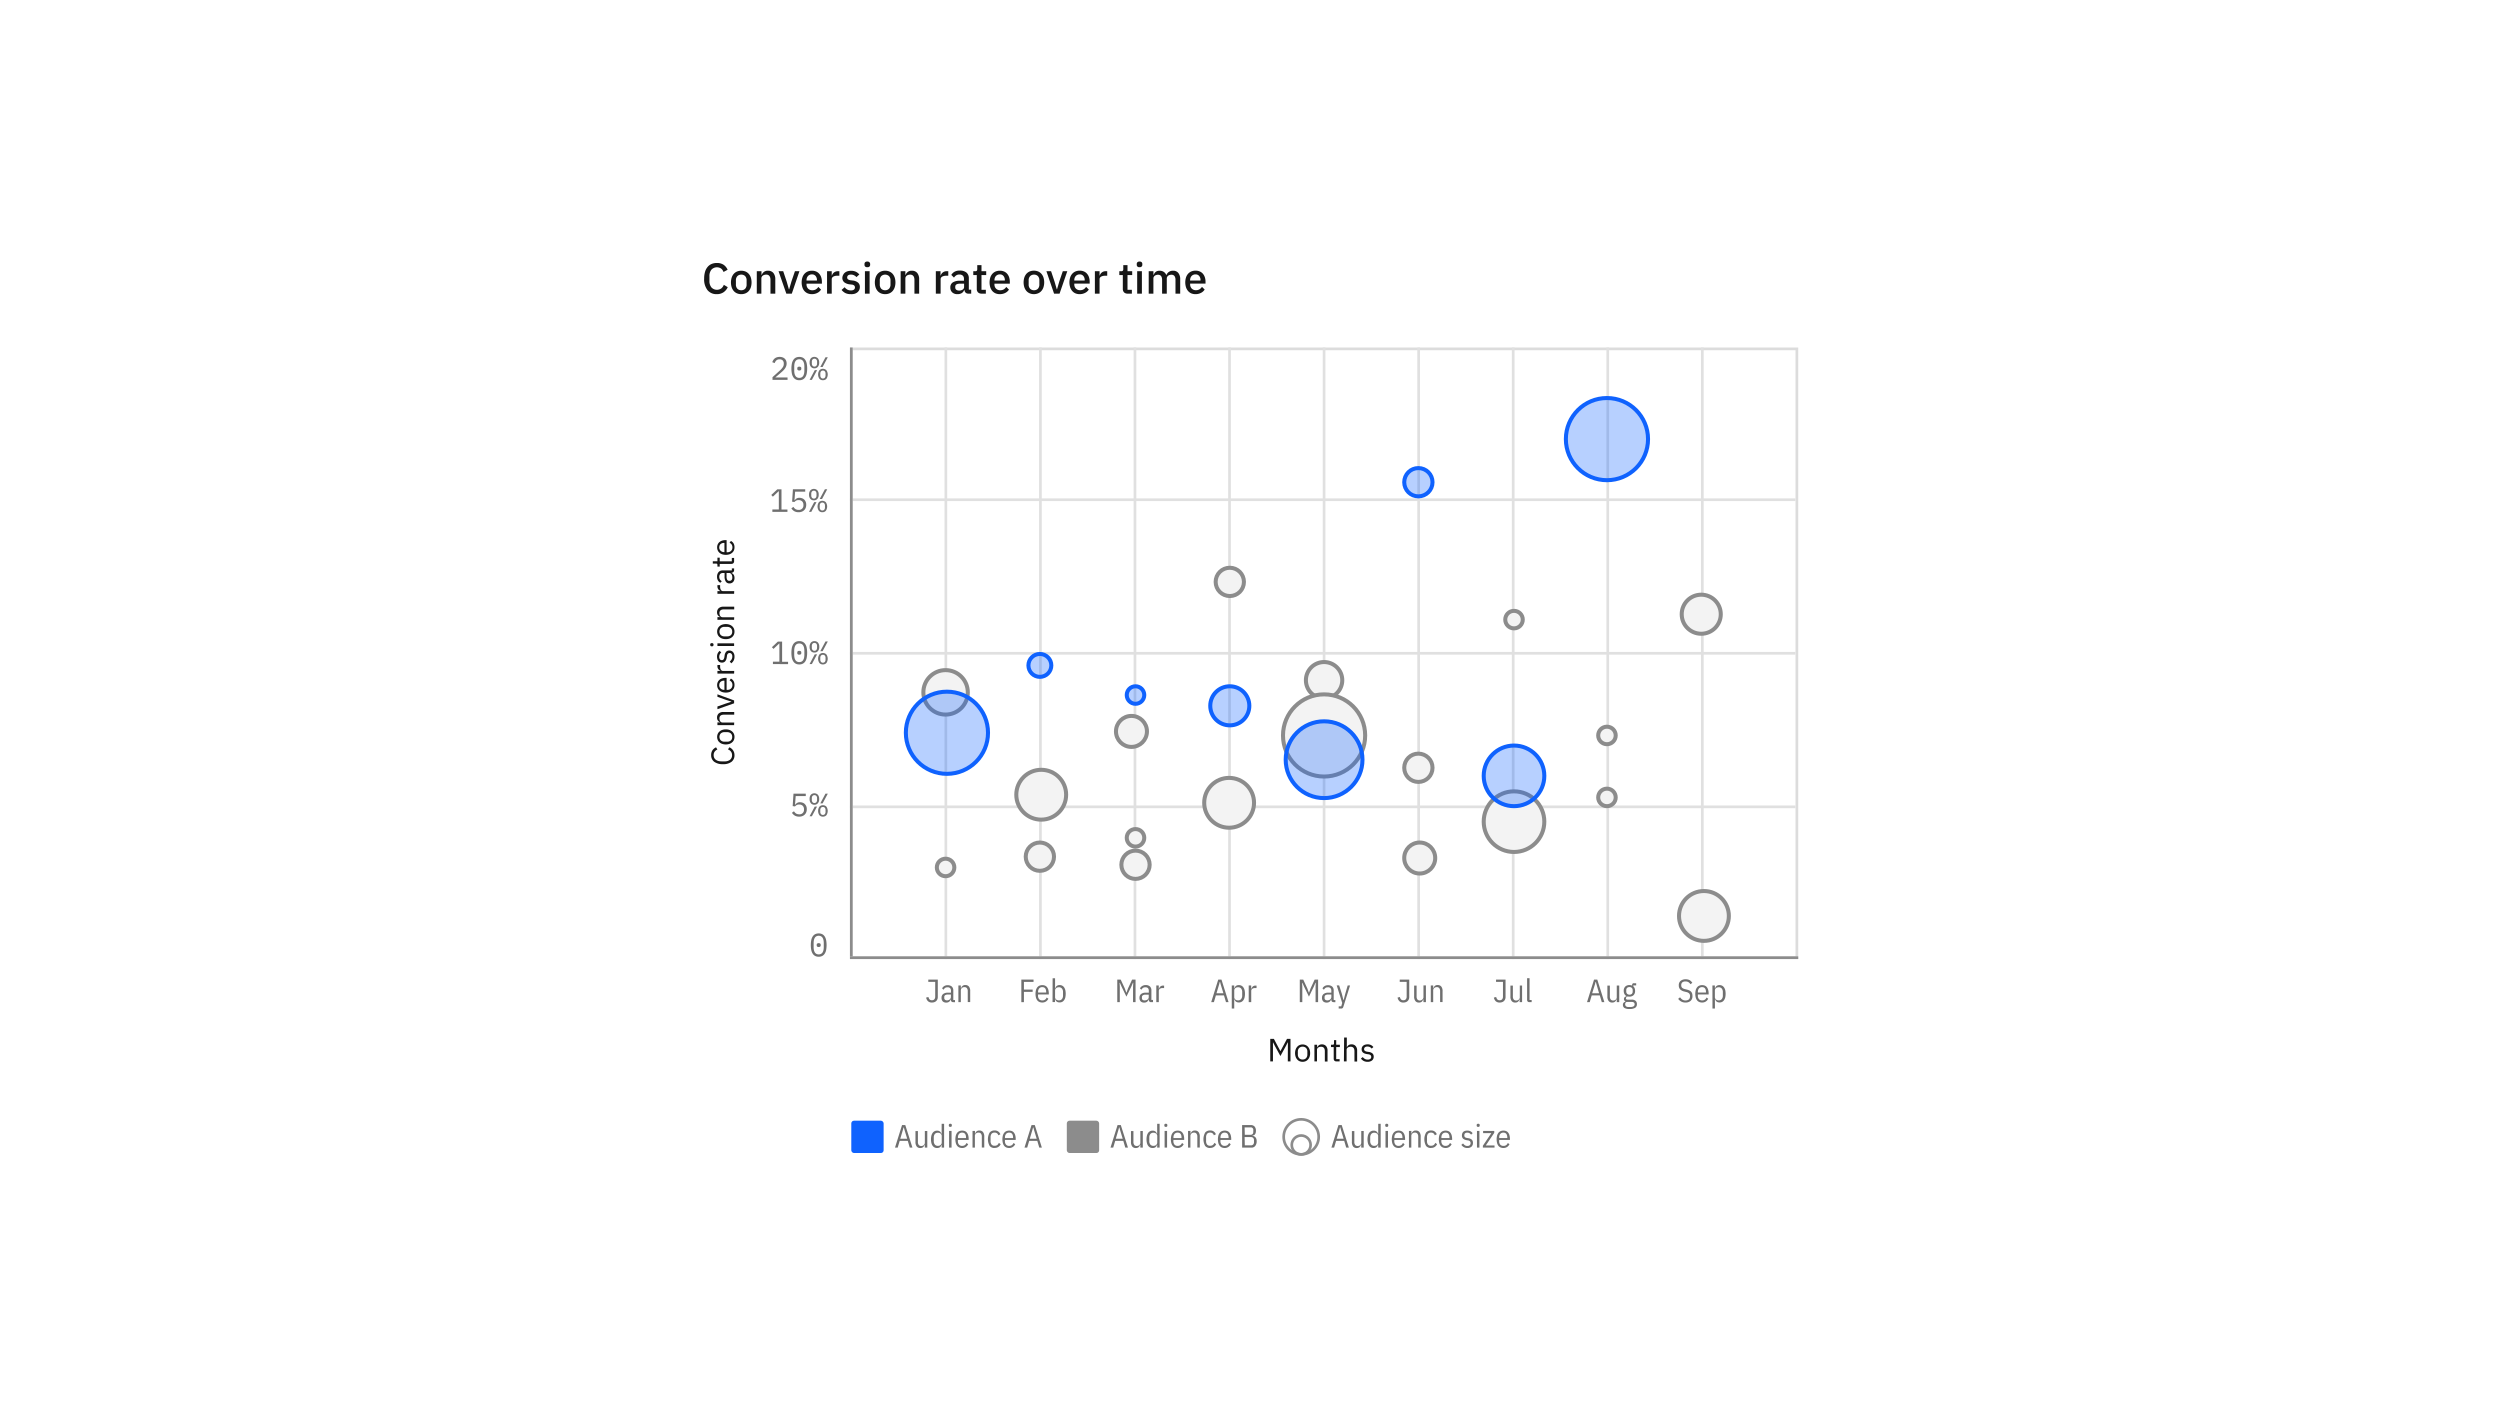 <svg id="Layer_1" data-name="Layer 1" xmlns="http://www.w3.org/2000/svg" width="928" height="522" viewBox="0 0 928 522">
  <title>conversion rate over time</title>
  <g id="design">
    <g id="Dataviz-Design---Basics">
      <g id="Group-22">
        <g id="Group-17-Copy-6">
          <g id="principles_p_readability" data-name="principles p readability">
            <g id="Back">
              <rect id="Rectangle" width="928" height="522" fill="#fff"/>
            </g>
            <g id="Layer_3" data-name="Layer 3">
              <ellipse id="Oval" cx="402.61" cy="197.09" rx="49.12" ry="49.99" fill="#fff"/>
              <ellipse id="Oval-2" data-name="Oval" cx="489.58" cy="361.22" rx="17.29" ry="17.6" fill="#fff"/>
              <ellipse id="Oval-3" data-name="Oval" cx="430.09" cy="373.84" rx="14.41" ry="14.67" fill="#fff"/>
              <ellipse id="Oval-4" data-name="Oval" cx="507.85" cy="312.21" rx="20.45" ry="20.82" fill="#fff"/>
              <ellipse id="Oval-5" data-name="Oval" cx="389.36" cy="308.79" rx="26.6" ry="27.08" fill="#fff"/>
              <ellipse id="Oval-6" data-name="Oval" cx="345.86" cy="355.47" rx="7.94" ry="8.08" fill="#fff"/>
              <ellipse id="Oval-7" data-name="Oval" cx="506.17" cy="114.78" rx="44.08" ry="44.87" fill="#fff"/>
              <ellipse id="Oval-8" data-name="Oval" cx="590.64" cy="255.94" rx="22.19" ry="22.59" fill="#fff"/>
            </g>
          </g>
        </g>
        <g id="Group-9">
          <g id="Conversion-rate-over" style="isolation: isolate">
            <g style="isolation: isolate">
              <path d="M266.07,109.19a4.25,4.25,0,0,1-3.44-1.48,6.49,6.49,0,0,1-1.25-4.29,8.78,8.78,0,0,1,.32-2.48,4.92,4.92,0,0,1,.93-1.81A3.86,3.86,0,0,1,264.11,98a4.89,4.89,0,0,1,2-.38,4.45,4.45,0,0,1,2.44.63,4.27,4.27,0,0,1,1.54,1.88l-1.52.83a2.79,2.79,0,0,0-.89-1.27,2.81,2.81,0,0,0-3.6.41,3.72,3.72,0,0,0-.74,2.44v1.71a3.7,3.7,0,0,0,.74,2.44,2.81,2.81,0,0,0,3.67.36,3,3,0,0,0,.93-1.33l1.46.88a4.51,4.51,0,0,1-1.57,1.89A4.31,4.31,0,0,1,266.07,109.19Z" fill="#171717"/>
              <path d="M275.16,109.19a4,4,0,0,1-1.58-.3,3.32,3.32,0,0,1-1.21-.87,4,4,0,0,1-.77-1.38,6.13,6.13,0,0,1,0-3.6,4,4,0,0,1,.77-1.38,3.44,3.44,0,0,1,1.21-.87,4.28,4.28,0,0,1,3.15,0,3.44,3.44,0,0,1,1.21.87,4,4,0,0,1,.77,1.38,6.14,6.14,0,0,1,0,3.6,4,4,0,0,1-.77,1.38,3.32,3.32,0,0,1-1.21.87A4,4,0,0,1,275.16,109.19Zm0-1.45a2,2,0,0,0,1.44-.55,2.28,2.28,0,0,0,.54-1.65v-1.4a2.28,2.28,0,0,0-.54-1.65,2,2,0,0,0-1.44-.55,2,2,0,0,0-1.44.55,2.24,2.24,0,0,0-.55,1.65v1.4a2.24,2.24,0,0,0,.55,1.65A2,2,0,0,0,275.16,107.74Z" fill="#171717"/>
              <path d="M280.92,109v-8.32h1.74v1.38h.08a2.72,2.72,0,0,1,.82-1.12,2.35,2.35,0,0,1,1.52-.45,2.48,2.48,0,0,1,2,.84,3.63,3.63,0,0,1,.71,2.39V109H286v-5.06c0-1.3-.53-2-1.57-2a2.52,2.52,0,0,0-.67.09,2,2,0,0,0-.58.26,1.36,1.36,0,0,0-.41.45,1.32,1.32,0,0,0-.15.64V109Z" fill="#171717"/>
              <path d="M291.88,109,289,100.68h1.73l1.27,3.79.84,2.91h.1l.85-2.91,1.29-3.79h1.67L293.92,109Z" fill="#171717"/>
              <path d="M301.4,109.19a4,4,0,0,1-1.6-.3,3.37,3.37,0,0,1-1.2-.87,3.7,3.7,0,0,1-.76-1.38,6.14,6.14,0,0,1,0-3.6,3.7,3.7,0,0,1,.76-1.38,3.5,3.5,0,0,1,1.2-.87,4,4,0,0,1,1.6-.3,3.69,3.69,0,0,1,1.6.32,3.11,3.11,0,0,1,1.16.89,3.72,3.72,0,0,1,.7,1.32,5.59,5.59,0,0,1,.23,1.61v.66h-5.71v.27a2.19,2.19,0,0,0,.57,1.56,2.1,2.1,0,0,0,1.62.62,2.42,2.42,0,0,0,1.3-.34,2.83,2.83,0,0,0,.89-.9l1,1a3.27,3.27,0,0,1-1.35,1.22A4.29,4.29,0,0,1,301.4,109.19Zm0-7.34a2,2,0,0,0-.83.16,1.81,1.81,0,0,0-.64.45,2.2,2.2,0,0,0-.41.68,2.75,2.75,0,0,0-.14.88v.12h3.87V104a2.32,2.32,0,0,0-.49-1.55A1.71,1.71,0,0,0,301.4,101.85Z" fill="#171717"/>
              <path d="M307,109v-8.32h1.74v1.6h.08a2.21,2.21,0,0,1,.74-1.12,2.3,2.3,0,0,1,1.55-.48h.46v1.68h-.68a3,3,0,0,0-1.6.34,1.09,1.09,0,0,0-.55,1V109Z" fill="#171717"/>
              <path d="M315.79,109.19a4.36,4.36,0,0,1-2-.41,4.27,4.27,0,0,1-1.39-1.16l1.12-1a3.65,3.65,0,0,0,1,.87,2.68,2.68,0,0,0,1.32.31,1.86,1.86,0,0,0,1.15-.29,1.07,1.07,0,0,0,.11-1.51,1.61,1.61,0,0,0-.92-.36l-.77-.09a4,4,0,0,1-2-.75,2.1,2.1,0,0,1-.73-1.73A2.45,2.45,0,0,1,313,102a2.24,2.24,0,0,1,.63-.8,2.94,2.94,0,0,1,1-.51,4.39,4.39,0,0,1,1.25-.17,4.17,4.17,0,0,1,1.83.35,4.29,4.29,0,0,1,1.28,1l-1.08,1a2.57,2.57,0,0,0-.84-.66,2.41,2.41,0,0,0-1.19-.28,1.64,1.64,0,0,0-1.06.28,1,1,0,0,0-.35.76.85.85,0,0,0,.31.72,2.25,2.25,0,0,0,1,.35l.77.09a3.68,3.68,0,0,1,2,.81,2.12,2.12,0,0,1,.63,1.61,2.61,2.61,0,0,1-.23,1.1,2.67,2.67,0,0,1-.66.84,3.31,3.31,0,0,1-1,.54A4.49,4.49,0,0,1,315.79,109.19Z" fill="#171717"/>
              <path d="M321.94,99.19a1.06,1.06,0,0,1-.79-.25.89.89,0,0,1-.25-.66V98a.89.89,0,0,1,.25-.66,1.06,1.06,0,0,1,.79-.25,1,1,0,0,1,.78.25A.92.92,0,0,1,323,98v.27a.92.92,0,0,1-.24.66A1,1,0,0,1,321.94,99.19Zm-.88,1.49h1.74V109h-1.74Z" fill="#171717"/>
              <path d="M328.56,109.19a4,4,0,0,1-1.57-.3,3.32,3.32,0,0,1-1.21-.87,4,4,0,0,1-.77-1.38,6.14,6.14,0,0,1,0-3.6,4,4,0,0,1,.77-1.38,3.44,3.44,0,0,1,1.21-.87,4,4,0,0,1,1.57-.3,4,4,0,0,1,1.58.3,3.54,3.54,0,0,1,1.21.87,4.19,4.19,0,0,1,.77,1.38,6.13,6.13,0,0,1,0,3.6,4.19,4.19,0,0,1-.77,1.38,3.41,3.41,0,0,1-1.21.87A4,4,0,0,1,328.56,109.19Zm0-1.45a2,2,0,0,0,1.44-.55,2.24,2.24,0,0,0,.55-1.65v-1.4a2.24,2.24,0,0,0-.55-1.65,2.16,2.16,0,0,0-2.88,0,2.28,2.28,0,0,0-.54,1.65v1.4a2.28,2.28,0,0,0,.54,1.65A2,2,0,0,0,328.56,107.74Z" fill="#171717"/>
              <path d="M334.32,109v-8.32h1.75v1.38h.08a2.64,2.64,0,0,1,.82-1.12,2.32,2.32,0,0,1,1.51-.45,2.48,2.48,0,0,1,2,.84,3.63,3.63,0,0,1,.71,2.39V109h-1.75v-5.06q0-1.95-1.56-2a2.52,2.52,0,0,0-.67.09,2,2,0,0,0-.58.26,1.36,1.36,0,0,0-.41.45,1.32,1.32,0,0,0-.15.64V109Z" fill="#171717"/>
              <path d="M347.38,109v-8.32h1.74v1.6h.08a2.2,2.2,0,0,1,2.29-1.6H352v1.68h-.69a3,3,0,0,0-1.6.34,1.09,1.09,0,0,0-.55,1V109Z" fill="#171717"/>
              <path d="M359.47,109a1.37,1.37,0,0,1-1.05-.39,1.71,1.71,0,0,1-.45-1h-.08a2,2,0,0,1-.88,1.18,2.84,2.84,0,0,1-1.55.4,2.72,2.72,0,0,1-2-.67,2.38,2.38,0,0,1-.7-1.81,2.13,2.13,0,0,1,.9-1.87,4.66,4.66,0,0,1,2.65-.62h1.51v-.71a1.59,1.59,0,0,0-.42-1.18,1.76,1.76,0,0,0-1.29-.42,2.05,2.05,0,0,0-1.2.32,2.94,2.94,0,0,0-.79.82l-1-1a3.42,3.42,0,0,1,1.17-1.16,3.81,3.81,0,0,1,2-.45,3.69,3.69,0,0,1,2.48.75,2.72,2.72,0,0,1,.86,2.16v4.18h.88V109ZM356,107.86a2.33,2.33,0,0,0,1.34-.36,1.12,1.12,0,0,0,.53-1v-1.2h-1.48c-1.2,0-1.8.37-1.8,1.12v.28a1,1,0,0,0,.37.84A1.69,1.69,0,0,0,356,107.86Z" fill="#171717"/>
              <path d="M364.42,109a1.87,1.87,0,0,1-1.38-.47,1.83,1.83,0,0,1-.46-1.34V102.1h-1.3v-1.42H362a.76.76,0,0,0,.6-.19,1,1,0,0,0,.16-.63V98.41h1.57v2.27h1.75v1.42h-1.75v5.48h1.62V109Z" fill="#171717"/>
              <path d="M371.15,109.19a4.07,4.07,0,0,1-1.6-.3,3.46,3.46,0,0,1-1.2-.87,4,4,0,0,1-.76-1.38,6.36,6.36,0,0,1,0-3.6,4,4,0,0,1,.76-1.38,3.6,3.6,0,0,1,1.2-.87,4.07,4.07,0,0,1,1.6-.3,3.7,3.7,0,0,1,1.61.32,3.11,3.11,0,0,1,1.16.89,3.88,3.88,0,0,1,.7,1.32,5.59,5.59,0,0,1,.23,1.61v.66h-5.71v.27a2.19,2.19,0,0,0,.57,1.56,2.09,2.09,0,0,0,1.62.62,2.44,2.44,0,0,0,1.3-.34,2.83,2.83,0,0,0,.89-.9l1,1a3.27,3.27,0,0,1-1.35,1.22A4.31,4.31,0,0,1,371.15,109.19Zm0-7.34a2,2,0,0,0-.82.16,1.81,1.81,0,0,0-.64.45,2,2,0,0,0-.41.68,2.75,2.75,0,0,0-.14.88v.12H373V104a2.33,2.33,0,0,0-.5-1.55A1.68,1.68,0,0,0,371.15,101.85Z" fill="#171717"/>
              <path d="M383.83,109.19a4,4,0,0,1-1.58-.3A3.41,3.41,0,0,1,381,108a4.19,4.19,0,0,1-.77-1.38,6.14,6.14,0,0,1,0-3.6,4.19,4.19,0,0,1,.77-1.38,3.54,3.54,0,0,1,1.21-.87,4.28,4.28,0,0,1,3.15,0,3.44,3.44,0,0,1,1.21.87,4,4,0,0,1,.77,1.38,6.13,6.13,0,0,1,0,3.6,4,4,0,0,1-.77,1.38,3.32,3.32,0,0,1-1.21.87A4,4,0,0,1,383.83,109.19Zm0-1.45a2,2,0,0,0,1.44-.55,2.28,2.28,0,0,0,.54-1.65v-1.4a2.28,2.28,0,0,0-.54-1.65,2,2,0,0,0-1.44-.55,2,2,0,0,0-1.44.55,2.24,2.24,0,0,0-.55,1.65v1.4a2.24,2.24,0,0,0,.55,1.65A2,2,0,0,0,383.83,107.74Z" fill="#171717"/>
              <path d="M391.27,109l-2.84-8.32h1.73l1.27,3.79.85,2.91h.09l.85-2.91,1.29-3.79h1.67L393.31,109Z" fill="#171717"/>
              <path d="M400.79,109.19a4,4,0,0,1-1.6-.3A3.37,3.37,0,0,1,398,108a3.84,3.84,0,0,1-.76-1.38,6.13,6.13,0,0,1,0-3.6,3.84,3.84,0,0,1,.76-1.38,3.5,3.5,0,0,1,1.2-.87,4,4,0,0,1,1.6-.3,3.69,3.69,0,0,1,1.6.32,3,3,0,0,1,1.16.89,3.72,3.72,0,0,1,.7,1.32,5.27,5.27,0,0,1,.23,1.61v.66h-5.71v.27a2.19,2.19,0,0,0,.57,1.56,2.1,2.1,0,0,0,1.62.62,2.42,2.42,0,0,0,1.3-.34,2.83,2.83,0,0,0,.89-.9l1,1a3.27,3.27,0,0,1-1.35,1.22A4.29,4.29,0,0,1,400.79,109.19Zm0-7.34a2,2,0,0,0-.83.16,1.81,1.81,0,0,0-.64.45,2.2,2.2,0,0,0-.41.68,2.75,2.75,0,0,0-.14.88v.12h3.87V104a2.32,2.32,0,0,0-.49-1.55A1.69,1.69,0,0,0,400.79,101.85Z" fill="#171717"/>
              <path d="M406.42,109v-8.32h1.74v1.6h.08a2.2,2.2,0,0,1,2.29-1.6H411v1.68h-.69a3,3,0,0,0-1.6.34,1.09,1.09,0,0,0-.55,1V109Z" fill="#171717"/>
              <path d="M418.63,109a1.87,1.87,0,0,1-1.38-.47,1.83,1.83,0,0,1-.46-1.34V102.1h-1.3v-1.42h.7a.76.76,0,0,0,.6-.19.91.91,0,0,0,.17-.63V98.41h1.57v2.27h1.74v1.42h-1.74v5.48h1.62V109Z" fill="#171717"/>
              <path d="M423,99.19a1.07,1.07,0,0,1-.79-.25.89.89,0,0,1-.25-.66V98a.89.89,0,0,1,.25-.66,1.07,1.07,0,0,1,.79-.25,1.06,1.06,0,0,1,.79.25.92.92,0,0,1,.24.66v.27a.92.92,0,0,1-.24.66A1.06,1.06,0,0,1,423,99.19Zm-.88,1.49h1.75V109h-1.75Z" fill="#171717"/>
              <path d="M426.4,109v-8.32h1.75v1.38h.08a3.18,3.18,0,0,1,.31-.61,2.17,2.17,0,0,1,.45-.51,1.93,1.93,0,0,1,.62-.33,2.66,2.66,0,0,1,.84-.12,2.76,2.76,0,0,1,1.5.41,2.4,2.4,0,0,1,1,1.28h0a2.43,2.43,0,0,1,.87-1.2,2.58,2.58,0,0,1,1.64-.49,2.36,2.36,0,0,1,1.94.84,3.68,3.68,0,0,1,.69,2.39V109h-1.75v-5.07a2.44,2.44,0,0,0-.36-1.45,1.37,1.37,0,0,0-1.17-.49,2.2,2.2,0,0,0-.64.09,1.93,1.93,0,0,0-.54.26,1.36,1.36,0,0,0-.37.45,1.28,1.28,0,0,0-.15.63V109h-1.74v-5.07c0-1.29-.51-1.94-1.52-1.94a2.18,2.18,0,0,0-.63.09,1.92,1.92,0,0,0-.56.26,1.38,1.38,0,0,0-.38.45,1.27,1.27,0,0,0-.14.63V109Z" fill="#171717"/>
              <path d="M443.78,109.19a4,4,0,0,1-1.6-.3A3.37,3.37,0,0,1,441,108a3.84,3.84,0,0,1-.76-1.38,6.13,6.13,0,0,1,0-3.6,3.84,3.84,0,0,1,.76-1.38,3.5,3.5,0,0,1,1.2-.87,4,4,0,0,1,1.6-.3,3.73,3.73,0,0,1,1.61.32,3.19,3.19,0,0,1,1.16.89,3.86,3.86,0,0,1,.69,1.32,5.27,5.27,0,0,1,.23,1.61v.66h-5.71v.27a2.19,2.19,0,0,0,.57,1.56,2.1,2.1,0,0,0,1.62.62,2.39,2.39,0,0,0,1.3-.34,3,3,0,0,0,.9-.9l1,1a3.31,3.31,0,0,1-1.34,1.22A4.33,4.33,0,0,1,443.78,109.19Zm0-7.34a2,2,0,0,0-.83.16,1.81,1.81,0,0,0-.64.45,2,2,0,0,0-.4.68,2.5,2.5,0,0,0-.15.88v.12h3.87V104a2.32,2.32,0,0,0-.49-1.55A1.69,1.69,0,0,0,443.78,101.85Z" fill="#171717"/>
            </g>
          </g>
          <g id="Group-2">
            <rect id="Rectangle-2" data-name="Rectangle" x="316" y="129.5" width="351" height="226" fill="none" stroke="#dcdcdc"/>
            <g id="graph_grid" data-name="graph grid">
              <rect id="Rectangle-Copy-2" x="315.5" y="242" width="351" height="1" fill="#e0e0e0"/>
              <rect id="Rectangle-Copy-3" x="315.5" y="299" width="351" height="1" fill="#e0e0e0"/>
              <rect id="Rectangle-Copy-3-2" data-name="Rectangle-Copy-3" x="350.6" y="129" width="1" height="227" fill="#e0e0e0"/>
              <rect id="Rectangle-Copy-8" x="385.7" y="129" width="1" height="227" fill="#e0e0e0"/>
              <rect id="Rectangle-Copy-9" x="420.8" y="129" width="1" height="227" fill="#e0e0e0"/>
              <rect id="Rectangle-Copy-10" x="455.9" y="129" width="1" height="227" fill="#e0e0e0"/>
              <rect id="Rectangle-Copy-11" x="491" y="129" width="1" height="227" fill="#e0e0e0"/>
              <rect id="Rectangle-Copy-13" x="526.1" y="129" width="1" height="227" fill="#e0e0e0"/>
              <rect id="Rectangle-Copy-14" x="561.2" y="129" width="1" height="227" fill="#e0e0e0"/>
              <rect id="Rectangle-Copy-15" x="596.3" y="129" width="1" height="227" fill="#e0e0e0"/>
              <rect id="Rectangle-Copy-16" x="631.4" y="129" width="1" height="227" fill="#e0e0e0"/>
              <rect id="Rectangle-Copy" x="315.5" y="185" width="351" height="1" fill="#e0e0e0"/>
            </g>
            <rect id="Rectangle-3" data-name="Rectangle" x="315.5" y="355" width="352" height="1" fill="#8c8c8c"/>
          </g>
          <g id="X-Axis">
            <g id="Y-label" style="isolation: isolate">
              <g style="isolation: isolate">
                <path d="M478.07,386.94H478l-.71,1.41-2,3.65-2-3.65-.71-1.41h-.06V394h-1v-8.38h1.34l2.4,4.52h.06l2.42-4.52h1.29V394h-1Z" fill="#171717"/>
                <path d="M483.53,394.14a2.79,2.79,0,0,1-1.14-.22,2.4,2.4,0,0,1-.88-.66,2.82,2.82,0,0,1-.57-1,4,4,0,0,1-.21-1.34,4,4,0,0,1,.21-1.33,2.82,2.82,0,0,1,.57-1,2.3,2.3,0,0,1,.88-.66,2.92,2.92,0,0,1,2.27,0,2.38,2.38,0,0,1,.88.66,3,3,0,0,1,.58,1,4,4,0,0,1,.2,1.33,4,4,0,0,1-.2,1.34,3,3,0,0,1-.58,1,2.49,2.49,0,0,1-.88.66A2.78,2.78,0,0,1,483.53,394.14Zm0-.85a1.74,1.74,0,0,0,1.27-.48,2,2,0,0,0,.49-1.46v-.89a1.94,1.94,0,0,0-.49-1.46,1.92,1.92,0,0,0-2.54,0,1.94,1.94,0,0,0-.5,1.46v.89a2,2,0,0,0,.5,1.46A1.73,1.73,0,0,0,483.53,393.29Z" fill="#171717"/>
                <path d="M487.91,394v-6.19h1v1h.05a2,2,0,0,1,.64-.83,1.83,1.83,0,0,1,1.11-.31,2,2,0,0,1,1.52.62,2.53,2.53,0,0,1,.55,1.75v4h-1v-3.81c0-1.12-.46-1.67-1.4-1.67a2.1,2.1,0,0,0-.56.07,1.75,1.75,0,0,0-.48.21,1.12,1.12,0,0,0-.35.37,1.08,1.08,0,0,0-.12.52V394Z" fill="#171717"/>
                <path d="M496.09,394a1,1,0,0,1-.76-.28,1.06,1.06,0,0,1-.26-.74v-4.32h-1v-.85h.58a.51.51,0,0,0,.42-.13.63.63,0,0,0,.12-.44v-1.15H496v1.72h1.36v.85H496v4.49h1.26V394Z" fill="#171717"/>
                <path d="M498.94,385.12h1v3.68h0a2.15,2.15,0,0,1,.65-.83,1.83,1.83,0,0,1,1.11-.31,1.93,1.93,0,0,1,1.51.62,2.49,2.49,0,0,1,.56,1.75v4h-1v-3.81c0-1.12-.47-1.67-1.4-1.67a2.1,2.1,0,0,0-.56.07,2,2,0,0,0-.49.21,1.2,1.2,0,0,0-.34.37,1.08,1.08,0,0,0-.12.52V394h-1Z" fill="#171717"/>
                <path d="M507.61,394.14a2.87,2.87,0,0,1-1.44-.33,3.26,3.26,0,0,1-1-.88l.69-.55a2.75,2.75,0,0,0,.8.7,2,2,0,0,0,1,.25,1.52,1.52,0,0,0,1-.27.86.86,0,0,0,.34-.74.91.91,0,0,0-.23-.62,1.44,1.44,0,0,0-.85-.35l-.49-.07a4.35,4.35,0,0,1-.79-.19,2.12,2.12,0,0,1-.63-.34,1.42,1.42,0,0,1-.42-.52,1.55,1.55,0,0,1-.15-.74,1.81,1.81,0,0,1,.16-.8,1.64,1.64,0,0,1,.47-.57,1.91,1.91,0,0,1,.7-.34,3,3,0,0,1,.87-.12,2.59,2.59,0,0,1,2.16,1l-.63.58a2,2,0,0,0-.6-.53,2,2,0,0,0-1-.23,1.36,1.36,0,0,0-.9.26.84.84,0,0,0-.31.7.73.73,0,0,0,.31.66,2.1,2.1,0,0,0,.88.3l.48.07a2.55,2.55,0,0,1,1.46.6,1.54,1.54,0,0,1,.43,1.14,1.76,1.76,0,0,1-.61,1.42A2.55,2.55,0,0,1,507.61,394.14Z" fill="#171717"/>
              </g>
            </g>
          </g>
          <g id="ticks">
            <g id="_0" data-name="0" style="isolation: isolate">
              <g style="isolation: isolate">
                <path d="M303.9,355.14a2.74,2.74,0,0,1-1.32-.29,2.47,2.47,0,0,1-.91-.85,3.85,3.85,0,0,1-.53-1.35,10,10,0,0,1,0-3.67,3.91,3.91,0,0,1,.53-1.36,2.47,2.47,0,0,1,.91-.85,3.15,3.15,0,0,1,2.64,0,2.47,2.47,0,0,1,.91.85,3.91,3.91,0,0,1,.53,1.36,10,10,0,0,1,0,3.67,3.85,3.85,0,0,1-.53,1.35,2.47,2.47,0,0,1-.91.85A2.74,2.74,0,0,1,303.9,355.14Zm0-.87a1.76,1.76,0,0,0,.86-.2,1.58,1.58,0,0,0,.59-.56,3.16,3.16,0,0,0,.33-.87,5.69,5.69,0,0,0,.1-1.14v-1.37a5.69,5.69,0,0,0-.1-1.14,3.11,3.11,0,0,0-.33-.88,1.67,1.67,0,0,0-.59-.56,2,2,0,0,0-1.72,0,1.67,1.67,0,0,0-.59.56,3.11,3.11,0,0,0-.33.88,5.69,5.69,0,0,0-.1,1.14v1.37a5.69,5.69,0,0,0,.1,1.14,3.16,3.16,0,0,0,.33.87,1.58,1.58,0,0,0,.59.56A1.76,1.76,0,0,0,303.9,354.27Zm0-2.75a.8.8,0,0,1-.58-.17.56.56,0,0,1-.16-.41v-.26a.56.56,0,0,1,.16-.41,1.07,1.07,0,0,1,1.16,0,.56.56,0,0,1,.16.41v.26a.56.56,0,0,1-.16.41A.8.8,0,0,1,303.9,351.52Z" fill="#6f6f6f"/>
              </g>
            </g>
            <g id="_5_" data-name="5%" style="isolation: isolate">
              <g style="isolation: isolate">
                <path d="M299.11,295.5h-3.75l-.24,3.2h.09a2.53,2.53,0,0,1,.69-.66,1.91,1.91,0,0,1,1.06-.25,2.75,2.75,0,0,1,1,.18,2,2,0,0,1,.8.51,2.42,2.42,0,0,1,.53.81,2.78,2.78,0,0,1,.19,1.08,3.1,3.1,0,0,1-.19,1.12,2.39,2.39,0,0,1-.57.88,2.57,2.57,0,0,1-.9.57,3.21,3.21,0,0,1-1.2.2,3.4,3.4,0,0,1-.94-.12,2.69,2.69,0,0,1-.73-.32,3.2,3.2,0,0,1-.56-.46,4.24,4.24,0,0,1-.43-.52l.76-.58a4.22,4.22,0,0,0,.34.46,1.93,1.93,0,0,0,.4.35,1.64,1.64,0,0,0,.52.23,2.22,2.22,0,0,0,.67.09,1.63,1.63,0,0,0,1.79-1.77v-.09a1.77,1.77,0,0,0-.47-1.3,1.83,1.83,0,0,0-1.35-.47,1.73,1.73,0,0,0-.93.21,2.58,2.58,0,0,0-.6.5l-.85-.12.3-4.61h4.56Z" fill="#6f6f6f"/>
                <path d="M302.43,299.4h.86l-1.92,3.6h-.86Zm-.11-.67a1.67,1.67,0,0,1-1.29-.54,2.24,2.24,0,0,1-.5-1.59A2.28,2.28,0,0,1,301,295a1.83,1.83,0,0,1,2.58,0,2.28,2.28,0,0,1,.5,1.59,2.24,2.24,0,0,1-.5,1.59A1.67,1.67,0,0,1,302.32,298.73Zm0-.65a.89.89,0,0,0,.7-.3,1.27,1.27,0,0,0,.27-.88v-.6a1.26,1.26,0,0,0-.27-.87,1,1,0,0,0-1.4,0,1.26,1.26,0,0,0-.27.87v.6a1.27,1.27,0,0,0,.27.88A.89.89,0,0,0,302.32,298.08Zm3.15,5.06a1.66,1.66,0,0,1-1.29-.53,2.78,2.78,0,0,1,0-3.18,1.66,1.66,0,0,1,1.29-.53,1.69,1.69,0,0,1,1.29.53,2.82,2.82,0,0,1,0,3.18A1.69,1.69,0,0,1,305.47,303.14Zm.94-8.52h.87l-1.92,3.6h-.87Zm-.94,7.88a.91.91,0,0,0,.7-.3,1.29,1.29,0,0,0,.27-.88v-.6a1.29,1.29,0,0,0-.27-.88,1,1,0,0,0-1.41,0,1.29,1.29,0,0,0-.27.88v.6a1.29,1.29,0,0,0,.27.88A.91.91,0,0,0,305.47,302.5Z" fill="#6f6f6f"/>
              </g>
            </g>
            <g id="_10_" data-name="10%" style="isolation: isolate">
              <g style="isolation: isolate">
                <path d="M286.91,246.5v-.88h2.4v-6.75h-.08l-2.11,2-.59-.64,2.22-2.08h1.57v7.5h2.21v.88Z" fill="#6f6f6f"/>
                <path d="M296.69,246.64a2.74,2.74,0,0,1-1.32-.29,2.55,2.55,0,0,1-.91-.85,4.05,4.05,0,0,1-.53-1.35,10.6,10.6,0,0,1,0-3.67,4.11,4.11,0,0,1,.53-1.36,2.55,2.55,0,0,1,.91-.85,2.86,2.86,0,0,1,1.32-.29,2.8,2.8,0,0,1,1.32.29,2.49,2.49,0,0,1,.92.85,3.9,3.9,0,0,1,.52,1.36,10,10,0,0,1,0,3.67,3.85,3.85,0,0,1-.52,1.35,2.49,2.49,0,0,1-.92.85A2.68,2.68,0,0,1,296.69,246.64Zm0-.87a1.8,1.8,0,0,0,.87-.2,1.56,1.56,0,0,0,.58-.56,2.63,2.63,0,0,0,.33-.87,5.65,5.65,0,0,0,.11-1.14v-1.37a5.65,5.65,0,0,0-.11-1.14,2.61,2.61,0,0,0-.33-.88,1.64,1.64,0,0,0-.58-.56,2.06,2.06,0,0,0-1.73,0,1.64,1.64,0,0,0-.58.56,2.61,2.61,0,0,0-.33.88,5.65,5.65,0,0,0-.11,1.14V243a5.65,5.65,0,0,0,.11,1.14,2.63,2.63,0,0,0,.33.87,1.56,1.56,0,0,0,.58.56A1.79,1.79,0,0,0,296.69,245.77Zm0-2.75a.8.8,0,0,1-.58-.17.56.56,0,0,1-.16-.41v-.26a.56.56,0,0,1,.16-.41.8.8,0,0,1,.58-.17.83.83,0,0,1,.59.17.6.6,0,0,1,.16.41v.26a.6.6,0,0,1-.16.41A.83.83,0,0,1,296.69,243Z" fill="#6f6f6f"/>
                <path d="M302.43,242.9h.86l-1.92,3.6h-.86Zm-.11-.67a1.67,1.67,0,0,1-1.29-.54,2.24,2.24,0,0,1-.5-1.59,2.28,2.28,0,0,1,.5-1.59,1.83,1.83,0,0,1,2.58,0,2.28,2.28,0,0,1,.5,1.59,2.24,2.24,0,0,1-.5,1.59A1.67,1.67,0,0,1,302.32,242.23Zm0-.65a.89.89,0,0,0,.7-.3,1.27,1.27,0,0,0,.27-.88v-.6a1.26,1.26,0,0,0-.27-.87,1,1,0,0,0-1.4,0,1.26,1.26,0,0,0-.27.87v.6a1.27,1.27,0,0,0,.27.88A.89.89,0,0,0,302.32,241.58Zm3.15,5.06a1.66,1.66,0,0,1-1.29-.53,2.78,2.78,0,0,1,0-3.18,1.66,1.66,0,0,1,1.29-.53,1.69,1.69,0,0,1,1.29.53,2.82,2.82,0,0,1,0,3.18A1.69,1.69,0,0,1,305.47,246.64Zm.94-8.52h.87l-1.92,3.6h-.87Zm-.94,7.88a.91.91,0,0,0,.7-.3,1.29,1.29,0,0,0,.27-.88v-.6a1.29,1.29,0,0,0-.27-.88,1,1,0,0,0-1.41,0,1.29,1.29,0,0,0-.27.88v.6a1.29,1.29,0,0,0,.27.88A.91.91,0,0,0,305.47,246Z" fill="#6f6f6f"/>
              </g>
            </g>
            <g id="_15_" data-name="15%" style="isolation: isolate">
              <g style="isolation: isolate">
                <path d="M286.7,190v-.88h2.4v-6.75H289l-2.11,2-.59-.64,2.22-2.08h1.57v7.5h2.21V190Z" fill="#6f6f6f"/>
                <path d="M298.9,182.5h-3.75l-.24,3.2H295a2.53,2.53,0,0,1,.69-.66,1.91,1.91,0,0,1,1.06-.25,2.75,2.75,0,0,1,1,.18,2,2,0,0,1,.8.51,2.42,2.42,0,0,1,.53.81,2.78,2.78,0,0,1,.19,1.08,3.1,3.1,0,0,1-.19,1.12,2.39,2.39,0,0,1-.57.88,2.57,2.57,0,0,1-.9.57,3.21,3.21,0,0,1-1.2.2,3.4,3.4,0,0,1-.94-.12,2.69,2.69,0,0,1-.73-.32,3.2,3.2,0,0,1-.56-.46,4.24,4.24,0,0,1-.43-.52l.76-.58a4.22,4.22,0,0,0,.34.46,1.93,1.93,0,0,0,.4.35,1.64,1.64,0,0,0,.52.23,2.22,2.22,0,0,0,.67.09,1.63,1.63,0,0,0,1.79-1.77v-.09a1.77,1.77,0,0,0-.47-1.3,1.83,1.83,0,0,0-1.35-.47,1.73,1.73,0,0,0-.93.21,2.58,2.58,0,0,0-.6.5l-.85-.12.3-4.61h4.56Z" fill="#6f6f6f"/>
                <path d="M302.22,186.4h.86l-1.92,3.6h-.86Zm-.11-.67a1.67,1.67,0,0,1-1.29-.54,2.24,2.24,0,0,1-.5-1.59,2.28,2.28,0,0,1,.5-1.59,1.83,1.83,0,0,1,2.58,0,2.28,2.28,0,0,1,.5,1.59,2.24,2.24,0,0,1-.5,1.59A1.67,1.67,0,0,1,302.11,185.73Zm0-.65a.89.89,0,0,0,.7-.3,1.27,1.27,0,0,0,.27-.88v-.6a1.26,1.26,0,0,0-.27-.87,1,1,0,0,0-1.4,0,1.26,1.26,0,0,0-.27.87v.6a1.27,1.27,0,0,0,.27.88A.89.89,0,0,0,302.11,185.08Zm3.15,5.06a1.66,1.66,0,0,1-1.29-.53,2.78,2.78,0,0,1,0-3.18,1.82,1.82,0,0,1,2.57,0,2.78,2.78,0,0,1,0,3.18A1.65,1.65,0,0,1,305.26,190.14Zm.94-8.52h.87l-1.92,3.6h-.87Zm-.94,7.88a.91.91,0,0,0,.7-.3,1.29,1.29,0,0,0,.27-.88v-.6a1.29,1.29,0,0,0-.27-.88,1,1,0,0,0-1.41,0,1.29,1.29,0,0,0-.27.88v.6a1.29,1.29,0,0,0,.27.88A.91.91,0,0,0,305.26,189.5Z" fill="#6f6f6f"/>
              </g>
            </g>
            <g id="_20_" data-name="20%" style="isolation: isolate">
              <g style="isolation: isolate">
                <path d="M292.34,141h-5.59v-1l2.8-2.52a6.56,6.56,0,0,0,1-1.14,2.14,2.14,0,0,0,.39-1.23v-.14a1.65,1.65,0,0,0-.39-1.17,1.56,1.56,0,0,0-1.18-.41,1.65,1.65,0,0,0-1.18.39,2.35,2.35,0,0,0-.62,1l-.9-.33a3.65,3.65,0,0,1,.33-.73,2.86,2.86,0,0,1,.53-.63,2.61,2.61,0,0,1,.79-.44,3.2,3.2,0,0,1,1.07-.17,3.15,3.15,0,0,1,1.11.18,2.31,2.31,0,0,1,.82.5,2.18,2.18,0,0,1,.5.77,2.58,2.58,0,0,1,.18,1,2.93,2.93,0,0,1-.14.9,3.73,3.73,0,0,1-.38.81,6.44,6.44,0,0,1-.59.75c-.23.24-.48.48-.76.72l-2.34,2h4.54Z" fill="#6f6f6f"/>
                <path d="M296.7,141.14a2.74,2.74,0,0,1-1.32-.29,2.47,2.47,0,0,1-.91-.85,3.85,3.85,0,0,1-.53-1.35,10,10,0,0,1,0-3.67,3.91,3.91,0,0,1,.53-1.36,2.47,2.47,0,0,1,.91-.85,3.15,3.15,0,0,1,2.64,0,2.47,2.47,0,0,1,.91.85,3.91,3.91,0,0,1,.53,1.36,10,10,0,0,1,0,3.67,3.85,3.85,0,0,1-.53,1.35,2.47,2.47,0,0,1-.91.85A2.74,2.74,0,0,1,296.7,141.14Zm0-.87a1.76,1.76,0,0,0,.86-.2,1.58,1.58,0,0,0,.59-.56,3.16,3.16,0,0,0,.33-.87,5.69,5.69,0,0,0,.1-1.14v-1.37a5.69,5.69,0,0,0-.1-1.14,3.11,3.11,0,0,0-.33-.88,1.67,1.67,0,0,0-.59-.56,2,2,0,0,0-1.72,0,1.67,1.67,0,0,0-.59.56,3.11,3.11,0,0,0-.33.88,5.69,5.69,0,0,0-.1,1.14v1.37a5.69,5.69,0,0,0,.1,1.14,3.16,3.16,0,0,0,.33.87,1.58,1.58,0,0,0,.59.56A1.76,1.76,0,0,0,296.7,140.27Zm0-2.75a.8.8,0,0,1-.58-.17.56.56,0,0,1-.16-.41v-.26a.56.56,0,0,1,.16-.41,1.07,1.07,0,0,1,1.16,0,.56.56,0,0,1,.16.41v.26a.56.56,0,0,1-.16.41A.8.8,0,0,1,296.7,137.52Z" fill="#6f6f6f"/>
                <path d="M302.44,137.4h.86l-1.92,3.6h-.86Zm-.11-.67a1.67,1.67,0,0,1-1.29-.54,2.24,2.24,0,0,1-.5-1.59A2.28,2.28,0,0,1,301,133a1.83,1.83,0,0,1,2.58,0,2.28,2.28,0,0,1,.5,1.59,2.24,2.24,0,0,1-.5,1.59A1.67,1.67,0,0,1,302.33,136.73Zm0-.65a.89.89,0,0,0,.7-.3,1.27,1.27,0,0,0,.27-.88v-.6a1.26,1.26,0,0,0-.27-.87,1,1,0,0,0-1.4,0,1.26,1.26,0,0,0-.27.87v.6a1.27,1.27,0,0,0,.27.88A.89.89,0,0,0,302.33,136.08Zm3.14,5.06a1.66,1.66,0,0,1-1.29-.53,2.78,2.78,0,0,1,0-3.18,1.83,1.83,0,0,1,2.58,0,2.78,2.78,0,0,1,0,3.18A1.66,1.66,0,0,1,305.47,141.14Zm.95-8.52h.86l-1.92,3.6h-.86Zm-.95,7.88a.89.89,0,0,0,.7-.3,1.29,1.29,0,0,0,.27-.88v-.6a1.29,1.29,0,0,0-.27-.88,1,1,0,0,0-1.4,0,1.29,1.29,0,0,0-.27.88v.6a1.29,1.29,0,0,0,.27.88A.89.89,0,0,0,305.47,140.5Z" fill="#6f6f6f"/>
              </g>
            </g>
          </g>
          <g id="Data">
            <g id="data_1" data-name="data 1">
              <circle id="Oval-Copy-21" cx="351" cy="322" r="3.25" fill="#f3f3f3" stroke="#8c8c8c" stroke-width="1.5"/>
              <circle id="Oval-Copy-45" cx="386" cy="318" r="5.25" fill="#f3f3f3" stroke="#8c8c8c" stroke-width="1.5"/>
              <circle id="Oval-Copy-46" cx="420" cy="271.5" r="5.75" fill="#f3f3f3" stroke="#8c8c8c" stroke-width="1.5"/>
              <circle id="Oval-Copy-47" cx="421.5" cy="311" r="3.25" fill="#f3f3f3" stroke="#8c8c8c" stroke-width="1.5"/>
              <circle id="Oval-Copy-48" cx="491.5" cy="252.5" r="6.75" fill="#f3f3f3" stroke="#8c8c8c" stroke-width="1.5"/>
              <circle id="Oval-Copy-49" cx="526.5" cy="285" r="5.25" fill="#f3f3f3" stroke="#8c8c8c" stroke-width="1.5"/>
              <circle id="Oval-Copy-50" cx="596.5" cy="273" r="3.25" fill="#f3f3f3" stroke="#8c8c8c" stroke-width="1.5"/>
              <circle id="Oval-Copy-51" cx="562" cy="230" r="3.25" fill="#f3f3f3" stroke="#8c8c8c" stroke-width="1.5"/>
              <circle id="Oval-Copy-52" cx="456.5" cy="216" r="5.25" fill="#f3f3f3" stroke="#8c8c8c" stroke-width="1.5"/>
              <circle id="Oval-Copy-55" cx="631.5" cy="228" r="7.25" fill="#f3f3f3" stroke="#8c8c8c" stroke-width="1.5"/>
            </g>
            <g id="data_2" data-name="data 2">
              <circle id="Oval-9" data-name="Oval" cx="351" cy="257" r="8.25" fill="#f3f3f3" stroke="#8c8c8c" stroke-width="1.5"/>
              <circle id="Oval-Copy-34" cx="386.5" cy="295" r="9.25" fill="#f3f3f3" stroke="#8c8c8c" stroke-width="1.5"/>
              <circle id="Oval-Copy-35" cx="421.5" cy="321" r="5.25" fill="#f3f3f3" stroke="#8c8c8c" stroke-width="1.5"/>
              <circle id="Oval-Copy-36" cx="456.25" cy="298" r="9.25" fill="#f3f3f3" stroke="#8c8c8c" stroke-width="1.5"/>
              <circle id="Oval-Copy-37" cx="491.5" cy="273" r="15.25" fill="#f3f3f3" stroke="#8c8c8c" stroke-width="1.5"/>
              <circle id="Oval-Copy-39" cx="527" cy="318.5" r="5.75" fill="#f3f3f3" stroke="#8c8c8c" stroke-width="1.5"/>
              <circle id="Oval-Copy-40" cx="562" cy="305" r="11.25" fill="#f3f3f3" stroke="#8c8c8c" stroke-width="1.5"/>
              <circle id="Oval-Copy-41" cx="596.5" cy="296" r="3.25" fill="#f3f3f3" stroke="#8c8c8c" stroke-width="1.5"/>
              <circle id="Oval-Copy-42" cx="632.5" cy="340" r="9.25" fill="#f3f3f3" stroke="#8c8c8c" stroke-width="1.5"/>
            </g>
            <g id="data_3" data-name="data 3">
              <circle id="Oval-Copy-20" cx="386" cy="247" r="4.25" fill="#0f62fe" fill-opacity="0.3" stroke="#0f62fe" stroke-width="1.5"/>
              <circle id="Oval-Copy-22" cx="351.5" cy="272" r="15.25" fill="#0f62fe" fill-opacity="0.3" stroke="#0f62fe" stroke-width="1.5"/>
              <circle id="Oval-Copy-23" cx="421.5" cy="258" r="3.25" fill="#0f62fe" fill-opacity="0.3" stroke="#0f62fe" stroke-width="1.5"/>
              <circle id="Oval-Copy-24" cx="456.5" cy="262" r="7.25" fill="#0f62fe" fill-opacity="0.3" stroke="#0f62fe" stroke-width="1.5"/>
              <circle id="Oval-Copy-25" cx="491.5" cy="282" r="14.25" fill="#0f62fe" fill-opacity="0.3" stroke="#0f62fe" stroke-width="1.5"/>
              <circle id="Oval-Copy-28" cx="562" cy="288" r="11.25" fill="#0f62fe" fill-opacity="0.3" stroke="#0f62fe" stroke-width="1.5"/>
              <circle id="Oval-Copy-30" cx="526.5" cy="179" r="5.25" fill="#0f62fe" fill-opacity="0.3" stroke="#0f62fe" stroke-width="1.5"/>
              <circle id="Oval-Copy-31" cx="596.5" cy="163" r="15.25" fill="#0f62fe" fill-opacity="0.3" stroke="#0f62fe" stroke-width="1.5"/>
            </g>
          </g>
          <g id="ylabel" style="isolation: isolate">
            <g style="isolation: isolate">
              <path d="M272.64,280.29a3,3,0,0,1-1.08,2.48,5,5,0,0,1-3.2.89,5.2,5.2,0,0,1-3.25-.89,3,3,0,0,1-1.13-2.48,3.15,3.15,0,0,1,.47-1.77,3.1,3.1,0,0,1,1.35-1.11l.5.81a2.33,2.33,0,0,0-1,.77,2.09,2.09,0,0,0-.39,1.3,2.26,2.26,0,0,0,.2,1,1.88,1.88,0,0,0,.59.72,2.54,2.54,0,0,0,.9.45,3.9,3.9,0,0,0,1.17.16H269a3.13,3.13,0,0,0,2-.6,2.07,2.07,0,0,0,.74-1.69,2.13,2.13,0,0,0-.42-1.35,2.35,2.35,0,0,0-1.1-.79l.51-.8a3.19,3.19,0,0,1,1.39,1.14A3.08,3.08,0,0,1,272.64,280.29Z" fill="#171717"/>
              <path d="M272.64,273.54a2.79,2.79,0,0,1-.22,1.14,2.4,2.4,0,0,1-.66.88,2.82,2.82,0,0,1-1,.57,4,4,0,0,1-1.34.21,4,4,0,0,1-1.33-.21,2.82,2.82,0,0,1-1-.57,2.3,2.3,0,0,1-.66-.88,2.92,2.92,0,0,1,0-2.27,2.38,2.38,0,0,1,.66-.88,3,3,0,0,1,1-.58,4,4,0,0,1,1.33-.2,4,4,0,0,1,1.34.2,3,3,0,0,1,1,.58,2.49,2.49,0,0,1,.66.88A2.78,2.78,0,0,1,272.64,273.54Zm-.85,0a1.74,1.74,0,0,0-.48-1.27,2,2,0,0,0-1.46-.49H269a1.94,1.94,0,0,0-1.46.49,1.92,1.92,0,0,0,0,2.54,1.94,1.94,0,0,0,1.46.5h.89a2,2,0,0,0,1.46-.5A1.73,1.73,0,0,0,271.79,273.54Z" fill="#171717"/>
              <path d="M272.5,269.16h-6.19v-1h1v-.05a2,2,0,0,1-.83-.64,1.83,1.83,0,0,1-.31-1.11,2,2,0,0,1,.62-1.52,2.53,2.53,0,0,1,1.75-.55h4v1h-3.81c-1.12,0-1.67.46-1.67,1.4a2.1,2.1,0,0,0,.07.56,1.75,1.75,0,0,0,.21.48,1.12,1.12,0,0,0,.37.35,1.08,1.08,0,0,0,.52.12h4.31Z" fill="#171717"/>
              <path d="M272.5,261.07l-6.19,2.18v-1l3.07-1.08,2.11-.68v-.06l-2.11-.67-3.07-1.1v-.93L272.5,260Z" fill="#171717"/>
              <path d="M272.64,254.31a2.79,2.79,0,0,1-.22,1.14,2.58,2.58,0,0,1-.66.88,3,3,0,0,1-1,.56,4.24,4.24,0,0,1-1.34.2,4.31,4.31,0,0,1-1.33-.2,3,3,0,0,1-1-.56,2.46,2.46,0,0,1-.66-.88,2.8,2.8,0,0,1-.23-1.14,2.67,2.67,0,0,1,.23-1.12,2.38,2.38,0,0,1,.63-.84,2.75,2.75,0,0,1,1-.53,3.61,3.61,0,0,1,1.21-.19h.45v4.45h.29a2.25,2.25,0,0,0,.74-.12,2,2,0,0,0,.59-.36,1.72,1.72,0,0,0,.4-.58,2.11,2.11,0,0,0,.14-.77,1.91,1.91,0,0,0-.27-1,1.85,1.85,0,0,0-.8-.68l.5-.68a2.37,2.37,0,0,1,1,.93A2.86,2.86,0,0,1,272.64,254.31Zm-5.67,0a1.71,1.71,0,0,0,.14.72,1.64,1.64,0,0,0,.38.55,1.9,1.9,0,0,0,.59.37,2,2,0,0,0,.75.13h.08v-3.42h-.13a1.89,1.89,0,0,0-1.32.45A1.54,1.54,0,0,0,267,254.31Z" fill="#171717"/>
              <path d="M272.5,250.05h-6.19v-1h1.14V249a2,2,0,0,1-.79-.6,1.81,1.81,0,0,1-.35-1.19v-.37h1v.56a2.22,2.22,0,0,0,.29,1.22.87.87,0,0,0,.74.43h4.2Z" fill="#171717"/>
              <path d="M272.64,243.78a2.91,2.91,0,0,1-.33,1.45,3.23,3.23,0,0,1-.88,1l-.55-.68a2.66,2.66,0,0,0,.7-.81,2,2,0,0,0,.25-1,1.47,1.47,0,0,0-.27-1,.94.94,0,0,0-1.36-.11,1.4,1.4,0,0,0-.35.84l-.07.5a4.57,4.57,0,0,1-.19.79,2.12,2.12,0,0,1-.34.63,1.42,1.42,0,0,1-.52.42,1.68,1.68,0,0,1-.74.15,1.81,1.81,0,0,1-.8-.17,1.61,1.61,0,0,1-.57-.46,2,2,0,0,1-.34-.7,3.17,3.17,0,0,1-.12-.88,2.71,2.71,0,0,1,.27-1.27,2.81,2.81,0,0,1,.73-.89l.58.64a1.76,1.76,0,0,0-.53.6,2,2,0,0,0-.23,1,1.41,1.41,0,0,0,.26.91.87.87,0,0,0,.7.3.75.75,0,0,0,.66-.3,2.21,2.21,0,0,0,.3-.88l.07-.48a2.58,2.58,0,0,1,.6-1.47,1.54,1.54,0,0,1,1.14-.43,1.76,1.76,0,0,1,1.42.61A2.55,2.55,0,0,1,272.64,243.78Z" fill="#171717"/>
              <path d="M264.86,239.32a.58.58,0,0,1-.15.45.56.56,0,0,1-.39.14h-.16a.56.56,0,0,1-.39-.14.75.75,0,0,1,0-.9.56.56,0,0,1,.39-.14h.16a.56.56,0,0,1,.39.14A.58.58,0,0,1,264.86,239.32Zm1.45.48v-1h6.19v1Z" fill="#171717"/>
              <path d="M272.64,234.46a2.86,2.86,0,0,1-.22,1.14,2.49,2.49,0,0,1-.66.88,3.14,3.14,0,0,1-1,.57,4,4,0,0,1-1.34.2,4,4,0,0,1-1.33-.2,3.14,3.14,0,0,1-1-.57,2.38,2.38,0,0,1-.66-.88,2.87,2.87,0,0,1-.23-1.14,2.8,2.8,0,0,1,.23-1.14,2.46,2.46,0,0,1,.66-.88,2.82,2.82,0,0,1,1-.57,4,4,0,0,1,1.33-.21,4,4,0,0,1,1.34.21,2.82,2.82,0,0,1,1,.57,2.58,2.58,0,0,1,.66.88A2.79,2.79,0,0,1,272.64,234.46Zm-.85,0a1.73,1.73,0,0,0-.48-1.27,2,2,0,0,0-1.46-.5H269a1.94,1.94,0,0,0-1.46.5,1.92,1.92,0,0,0,0,2.54,1.94,1.94,0,0,0,1.46.49h.89a2,2,0,0,0,1.46-.49A1.74,1.74,0,0,0,271.79,234.46Z" fill="#171717"/>
              <path d="M272.5,230.08h-6.19v-1h1v-.05a2.13,2.13,0,0,1-.83-.64,1.87,1.87,0,0,1-.31-1.11,2,2,0,0,1,.62-1.52,2.54,2.54,0,0,1,1.75-.56h4v1h-3.81c-1.12,0-1.67.47-1.67,1.41a2,2,0,0,0,.07.55,1.81,1.81,0,0,0,.21.49,1.09,1.09,0,0,0,.37.34,1,1,0,0,0,.52.13h4.31Z" fill="#171717"/>
              <path d="M272.5,220.43h-6.19v-1h1.14v-.06a1.79,1.79,0,0,1-1.14-1.79v-.37h1v.56a2.22,2.22,0,0,0,.29,1.22.88.88,0,0,0,.74.44h4.2Z" fill="#171717"/>
              <path d="M272.5,211.58a1,1,0,0,1-.29.77,1.46,1.46,0,0,1-.72.29v.06a1.62,1.62,0,0,1,.87.68,2.08,2.08,0,0,1,.28,1.11,2.14,2.14,0,0,1-.5,1.53,1.79,1.79,0,0,1-1.37.55,1.56,1.56,0,0,1-1.34-.65,3.39,3.39,0,0,1-.47-2V212.7h-.61a1.34,1.34,0,0,0-1,.36,1.55,1.55,0,0,0-.35,1.11,1.73,1.73,0,0,0,.25.94,2.17,2.17,0,0,0,.68.63l-.54.57a2.05,2.05,0,0,1-.86-.8,2.5,2.5,0,0,1-.36-1.39,2.58,2.58,0,0,1,.55-1.75,1.94,1.94,0,0,1,1.54-.63h3.4V211h.85Zm-.67,2.75a2.34,2.34,0,0,0-.09-.66,1.34,1.34,0,0,0-.24-.51,1.06,1.06,0,0,0-.36-.34.83.83,0,0,0-.44-.12h-1V214a2.31,2.31,0,0,0,.24,1.21.78.78,0,0,0,.7.38h.25a.85.85,0,0,0,.71-.33A1.5,1.5,0,0,0,271.83,214.33Z" fill="#171717"/>
              <path d="M272.5,208.3a1,1,0,0,1-.28.76,1.06,1.06,0,0,1-.74.26h-4.32v1h-.85v-.58a.51.51,0,0,0-.13-.42.63.63,0,0,0-.44-.12h-1.15v-.86h1.72V207h.85v1.36h4.49V207.1h.85Z" fill="#171717"/>
              <path d="M272.64,203.17a2.81,2.81,0,0,1-.22,1.15,2.58,2.58,0,0,1-.66.88,3,3,0,0,1-1,.56,4.24,4.24,0,0,1-1.34.2,4.31,4.31,0,0,1-1.33-.2,3,3,0,0,1-1-.56,2.46,2.46,0,0,1-.66-.88,2.81,2.81,0,0,1-.23-1.15,2.65,2.65,0,0,1,.23-1.11,2.38,2.38,0,0,1,.63-.84,2.94,2.94,0,0,1,1-.54,3.89,3.89,0,0,1,1.21-.18h.45V205h.29a2,2,0,0,0,.74-.13,1.62,1.62,0,0,0,.59-.36,1.58,1.58,0,0,0,.4-.57,2.13,2.13,0,0,0,.14-.78,1.89,1.89,0,0,0-.27-1,1.85,1.85,0,0,0-.8-.68l.5-.68a2.37,2.37,0,0,1,1,.93A2.85,2.85,0,0,1,272.64,203.17Zm-5.67,0a1.65,1.65,0,0,0,.14.72,1.59,1.59,0,0,0,.38.56,1.9,1.9,0,0,0,.59.37,2,2,0,0,0,.75.13h.08v-3.42h-.13a1.89,1.89,0,0,0-1.32.45A1.53,1.53,0,0,0,267,203.17Z" fill="#171717"/>
            </g>
          </g>
          <g id="Group-8">
            <g id="Group">
              <rect id="Rectangle-Copy-6" x="316" y="416" width="12" height="12" rx="1" fill="#0f62fe"/>
              <g id="Audience-A" style="isolation: isolate">
                <g style="isolation: isolate">
                  <path d="M337.71,426l-.74-2.51h-3l-.75,2.51h-1l2.62-8.38h1.2L338.7,426Zm-1.93-6.48-.26-1h-.12l-.27,1-.95,3.18h2.57Z" fill="#6f6f6f"/>
                  <path d="M343.28,425h-.12a1.72,1.72,0,0,1-.56.87,1.65,1.65,0,0,1-1,.28,1.61,1.61,0,0,1-1.31-.56,2.72,2.72,0,0,1-.47-1.74v-4h.91v4a1.78,1.78,0,0,0,.31,1.14,1.12,1.12,0,0,0,.94.4,1.41,1.41,0,0,0,.94-.34,1.21,1.21,0,0,0,.38-1v-4.22h.91V426h-.91Z" fill="#6f6f6f"/>
                  <path d="M349.57,425h-.12a1.56,1.56,0,0,1-.58.88,1.81,1.81,0,0,1-1,.26,2,2,0,0,1-1-.22,2.1,2.1,0,0,1-.71-.65,3,3,0,0,1-.43-1,6.11,6.11,0,0,1,0-2.69,3,3,0,0,1,.43-1,1.95,1.95,0,0,1,1.68-.88,1.73,1.73,0,0,1,1,.27,1.56,1.56,0,0,1,.58.87h.12v-3.68h.91V426h-.91Zm-1.41.34a1.92,1.92,0,0,0,.55-.08,1.26,1.26,0,0,0,.44-.25,1.12,1.12,0,0,0,.42-.85v-2.51a1,1,0,0,0-.12-.48,1.1,1.1,0,0,0-.3-.38,1.43,1.43,0,0,0-.44-.24,1.92,1.92,0,0,0-.55-.08,1.44,1.44,0,0,0-1.15.47,2.08,2.08,0,0,0-.39,1.34v1.25a2,2,0,0,0,.39,1.33A1.42,1.42,0,0,0,348.16,425.34Z" fill="#6f6f6f"/>
                  <path d="M352.76,418.31c-.38,0-.56-.17-.56-.49v-.2c0-.32.18-.49.56-.49s.56.17.56.49v.2C353.32,418.14,353.14,418.31,352.76,418.31Zm-.46,1.5h.92V426h-.92Z" fill="#6f6f6f"/>
                  <path d="M357.15,426.14a2.83,2.83,0,0,1-1-.18,2,2,0,0,1-.8-.57,3,3,0,0,1-.53-1,5.82,5.82,0,0,1,0-2.95,2.92,2.92,0,0,1,.53-1,2,2,0,0,1,.8-.58,2.83,2.83,0,0,1,1-.18,2.64,2.64,0,0,1,1,.18,1.8,1.8,0,0,1,.76.58,2.88,2.88,0,0,1,.49,1,5.3,5.3,0,0,1,.17,1.47v.23h-4v.4a1.93,1.93,0,0,0,.42,1.36,1.45,1.45,0,0,0,1.14.45,1.76,1.76,0,0,0,1-.27,1.81,1.81,0,0,0,.63-.81l.62.46a2.5,2.5,0,0,1-.85,1A2.41,2.41,0,0,1,357.15,426.14Zm0-5.71a1.46,1.46,0,0,0-1.15.47,2,2,0,0,0-.41,1.38v.16h3v-.16C358.59,421.05,358.11,420.43,357.15,420.43Z" fill="#6f6f6f"/>
                  <path d="M361,426v-6.19h.91v1H362a1.48,1.48,0,0,1,1.59-1.16,1.61,1.61,0,0,1,1.3.57,2.68,2.68,0,0,1,.47,1.74v4h-.91v-4a1.78,1.78,0,0,0-.31-1.14,1.09,1.09,0,0,0-.94-.4,1.32,1.32,0,0,0-.93.34,1.18,1.18,0,0,0-.39.95V426Z" fill="#6f6f6f"/>
                  <path d="M369.18,426.14a2.28,2.28,0,0,1-1.81-.75,5.08,5.08,0,0,1,0-5,2.29,2.29,0,0,1,1.81-.76,2.15,2.15,0,0,1,2.16,1.42l-.76.38a1.33,1.33,0,0,0-1.4-1,1.37,1.37,0,0,0-1.12.44,2.18,2.18,0,0,0-.36,1.37v1.25a2.13,2.13,0,0,0,.36,1.36,1.34,1.34,0,0,0,1.12.45,1.63,1.63,0,0,0,1-.26,1.73,1.73,0,0,0,.58-.81l.68.47a2.24,2.24,0,0,1-2.22,1.4Z" fill="#6f6f6f"/>
                  <path d="M374.61,426.14a2.83,2.83,0,0,1-1-.18,2,2,0,0,1-.8-.57,3,3,0,0,1-.53-1,5.82,5.82,0,0,1,0-2.95,2.92,2.92,0,0,1,.53-1,2,2,0,0,1,.8-.58,2.83,2.83,0,0,1,1-.18,2.64,2.64,0,0,1,1,.18,1.8,1.8,0,0,1,.76.58,2.88,2.88,0,0,1,.49,1,5.3,5.3,0,0,1,.17,1.47v.23h-4v.4a1.93,1.93,0,0,0,.42,1.36,1.45,1.45,0,0,0,1.14.45,1.76,1.76,0,0,0,1-.27,1.81,1.81,0,0,0,.63-.81l.62.46a2.5,2.5,0,0,1-.85,1A2.41,2.41,0,0,1,374.61,426.14Zm0-5.71a1.46,1.46,0,0,0-1.15.47,2,2,0,0,0-.41,1.38v.16h3v-.16C376.05,421.05,375.57,420.43,374.61,420.43Z" fill="#6f6f6f"/>
                  <path d="M385.78,426l-.74-2.51h-3l-.75,2.51h-1l2.62-8.38h1.2l2.63,8.38Zm-1.93-6.48-.26-1h-.12l-.27,1-.95,3.18h2.57Z" fill="#6f6f6f"/>
                </g>
              </g>
            </g>
            <g id="Group-7">
              <g id="Group-3">
                <rect id="Rectangle-Copy-7" x="396" y="416" width="12" height="12" rx="1" fill="#8c8c8c"/>
                <g id="Audience-B" style="isolation: isolate">
                  <g style="isolation: isolate">
                    <path d="M417.71,426l-.74-2.51h-3l-.75,2.51h-1l2.62-8.38h1.2L418.7,426Zm-1.93-6.48-.26-1h-.12l-.27,1-.95,3.18h2.57Z" fill="#6f6f6f"/>
                    <path d="M423.28,425h-.12a1.72,1.72,0,0,1-.56.87,1.65,1.65,0,0,1-1,.28,1.61,1.61,0,0,1-1.31-.56,2.72,2.72,0,0,1-.47-1.74v-4h.91v4a1.78,1.78,0,0,0,.31,1.14,1.12,1.12,0,0,0,.94.4,1.41,1.41,0,0,0,.94-.34,1.21,1.21,0,0,0,.38-1v-4.22h.91V426h-.91Z" fill="#6f6f6f"/>
                    <path d="M429.57,425h-.12a1.56,1.56,0,0,1-.58.88,1.81,1.81,0,0,1-1,.26,2,2,0,0,1-1-.22,2.1,2.1,0,0,1-.71-.65,3,3,0,0,1-.43-1,6.11,6.11,0,0,1,0-2.69,3,3,0,0,1,.43-1,1.95,1.95,0,0,1,1.68-.88,1.73,1.73,0,0,1,1,.27,1.56,1.56,0,0,1,.58.87h.12v-3.68h.91V426h-.91Zm-1.41.34a1.92,1.92,0,0,0,.55-.08,1.26,1.26,0,0,0,.44-.25,1.12,1.12,0,0,0,.42-.85v-2.51a1,1,0,0,0-.12-.48,1.1,1.1,0,0,0-.3-.38,1.43,1.43,0,0,0-.44-.24,1.92,1.92,0,0,0-.55-.08,1.44,1.44,0,0,0-1.15.47,2.08,2.08,0,0,0-.39,1.34v1.25a2,2,0,0,0,.39,1.33A1.42,1.42,0,0,0,428.16,425.34Z" fill="#6f6f6f"/>
                    <path d="M432.76,418.31c-.38,0-.56-.17-.56-.49v-.2c0-.32.18-.49.56-.49s.56.17.56.49v.2C433.32,418.14,433.14,418.31,432.76,418.31Zm-.46,1.5h.92V426h-.92Z" fill="#6f6f6f"/>
                    <path d="M437.15,426.14a2.83,2.83,0,0,1-1-.18,2,2,0,0,1-.8-.57,3,3,0,0,1-.53-1,5.82,5.82,0,0,1,0-2.95,2.92,2.92,0,0,1,.53-1,2,2,0,0,1,.8-.58,2.83,2.83,0,0,1,1-.18,2.64,2.64,0,0,1,1,.18,1.8,1.8,0,0,1,.76.58,2.88,2.88,0,0,1,.49,1,5.3,5.3,0,0,1,.17,1.47v.23h-4v.4a1.93,1.93,0,0,0,.42,1.36,1.45,1.45,0,0,0,1.14.45,1.76,1.76,0,0,0,1-.27,1.81,1.81,0,0,0,.63-.81l.62.46a2.5,2.5,0,0,1-.85,1A2.41,2.41,0,0,1,437.15,426.14Zm0-5.71a1.46,1.46,0,0,0-1.15.47,2,2,0,0,0-.41,1.38v.16h3v-.16C438.59,421.05,438.11,420.43,437.15,420.43Z" fill="#6f6f6f"/>
                    <path d="M441,426v-6.19h.91v1H442a1.48,1.48,0,0,1,1.59-1.16,1.61,1.61,0,0,1,1.3.57,2.68,2.68,0,0,1,.47,1.74v4h-.91v-4a1.78,1.78,0,0,0-.31-1.14,1.09,1.09,0,0,0-.94-.4,1.32,1.32,0,0,0-.93.34,1.18,1.18,0,0,0-.39.95V426Z" fill="#6f6f6f"/>
                    <path d="M449.18,426.14a2.28,2.28,0,0,1-1.81-.75,5.08,5.08,0,0,1,0-5,2.29,2.29,0,0,1,1.81-.76,2.15,2.15,0,0,1,2.16,1.42l-.76.38a1.33,1.33,0,0,0-1.4-1,1.37,1.37,0,0,0-1.12.44,2.18,2.18,0,0,0-.36,1.37v1.25a2.13,2.13,0,0,0,.36,1.36,1.34,1.34,0,0,0,1.12.45,1.63,1.63,0,0,0,1-.26,1.73,1.73,0,0,0,.58-.81l.68.47a2.24,2.24,0,0,1-2.22,1.4Z" fill="#6f6f6f"/>
                    <path d="M454.61,426.14a2.83,2.83,0,0,1-1-.18,2,2,0,0,1-.8-.57,3,3,0,0,1-.53-1,5.82,5.82,0,0,1,0-2.95,2.92,2.92,0,0,1,.53-1,2,2,0,0,1,.8-.58,2.83,2.83,0,0,1,1-.18,2.64,2.64,0,0,1,1,.18,1.8,1.8,0,0,1,.76.58,2.88,2.88,0,0,1,.49,1,5.3,5.3,0,0,1,.17,1.47v.23h-4v.4a1.93,1.93,0,0,0,.42,1.36,1.45,1.45,0,0,0,1.14.45,1.76,1.76,0,0,0,1-.27,1.81,1.81,0,0,0,.63-.81l.62.46a2.5,2.5,0,0,1-.85,1A2.41,2.41,0,0,1,454.61,426.14Zm0-5.71a1.46,1.46,0,0,0-1.15.47,2,2,0,0,0-.41,1.38v.16h3v-.16C456.05,421.05,455.57,420.43,454.61,420.43Z" fill="#6f6f6f"/>
                    <path d="M461.07,417.62h3.17a1.89,1.89,0,0,1,1.45.54,2.25,2.25,0,0,1,.51,1.62,2.43,2.43,0,0,1-.12.83,1.57,1.57,0,0,1-.3.53,1.18,1.18,0,0,1-.42.29,1.24,1.24,0,0,1-.44.11v.12a1.46,1.46,0,0,1,1,.4,1.86,1.86,0,0,1,.4.59,2.45,2.45,0,0,1,.16.92,2.73,2.73,0,0,1-.53,1.79,1.69,1.69,0,0,1-1.38.64h-3.49Zm1,3.62h2.09a1.1,1.1,0,0,0,.79-.27,1.15,1.15,0,0,0,.27-.84v-.55a.94.94,0,0,0-1.06-1.1H462Zm0,3.91h2.24a1.11,1.11,0,0,0,.87-.31,1.3,1.3,0,0,0,.3-.95v-.55a1.32,1.32,0,0,0-.3-.95,1.15,1.15,0,0,0-.87-.3H462Z" fill="#6f6f6f"/>
                  </g>
                </g>
              </g>
            </g>
          </g>
          <rect id="Rectangle-Copy-12" x="315.5" y="129" width="1" height="226" fill="#8c8c8c"/>
          <g id="Group-4">
            <g id="Jan" style="isolation: isolate">
              <g style="isolation: isolate">
                <path d="M348.11,363.62v6.46a2.13,2.13,0,0,1-.16.86,1.83,1.83,0,0,1-.44.65,2,2,0,0,1-.69.41,2.5,2.5,0,0,1-.88.14,2.06,2.06,0,0,1-1.49-.51,2.45,2.45,0,0,1-.67-1.33l.86-.22a1.84,1.84,0,0,0,.4.88,1.13,1.13,0,0,0,.9.33,1.15,1.15,0,0,0,.89-.34,1.52,1.52,0,0,0,.32-1.05v-5.42h-2.57v-.86Z" fill="#6f6f6f"/>
                <path d="M353.87,372a.79.79,0,0,1-.89-.9V371h-.12a1.49,1.49,0,0,1-.57.87,1.72,1.72,0,0,1-1,.29,1.79,1.79,0,0,1-1.34-.45,1.85,1.85,0,0,1-.45-1.35,1.72,1.72,0,0,1,.57-1.36,2.63,2.63,0,0,1,1.78-.51H353v-.68a1.4,1.4,0,0,0-.31-1,1.24,1.24,0,0,0-1-.32,1.44,1.44,0,0,0-.87.23,2,2,0,0,0-.57.68l-.54-.51a2.05,2.05,0,0,1,.77-.84,2.2,2.2,0,0,1,1.24-.34,2.29,2.29,0,0,1,1.61.51,2,2,0,0,1,.54,1.5v3.51h.63v.8Zm-2.34-.66a1.58,1.58,0,0,0,.58-.11,1.42,1.42,0,0,0,.46-.28,1.14,1.14,0,0,0,.3-.39,1.07,1.07,0,0,0,.11-.46v-.93h-1.14a1.81,1.81,0,0,0-1,.24.8.8,0,0,0-.33.69v.33a.83.83,0,0,0,.29.69A1.23,1.23,0,0,0,351.53,371.34Z" fill="#6f6f6f"/>
                <path d="M355.75,372v-6.19h.91v1h.12a1.48,1.48,0,0,1,1.59-1.16,1.61,1.61,0,0,1,1.3.57,2.62,2.62,0,0,1,.47,1.74v4h-.91v-4a1.84,1.84,0,0,0-.3-1.14,1.12,1.12,0,0,0-.95-.4,1.34,1.34,0,0,0-.93.34,1.18,1.18,0,0,0-.39.95V372Z" fill="#6f6f6f"/>
              </g>
            </g>
            <g id="Feb" style="isolation: isolate">
              <g style="isolation: isolate">
                <path d="M379.12,372v-8.38h4.53v.86h-3.57v2.85h3.24v.85h-3.24V372Z" fill="#6f6f6f"/>
                <path d="M386.9,372.14a2.79,2.79,0,0,1-1-.18,2.07,2.07,0,0,1-.81-.57,3,3,0,0,1-.52-1,5.82,5.82,0,0,1,0-2.95,2.91,2.91,0,0,1,.52-1,2.09,2.09,0,0,1,.81-.58,2.79,2.79,0,0,1,1-.18,2.64,2.64,0,0,1,1,.18,1.87,1.87,0,0,1,.76.58,2.88,2.88,0,0,1,.49,1,5.71,5.71,0,0,1,.17,1.47v.23h-4v.4a2,2,0,0,0,.41,1.36,1.49,1.49,0,0,0,1.15.45,1.6,1.6,0,0,0,1.64-1.08l.63.46a2.67,2.67,0,0,1-.85,1A2.43,2.43,0,0,1,386.9,372.14Zm0-5.71a1.44,1.44,0,0,0-1.15.47,2,2,0,0,0-.41,1.38v.16h3v-.16C388.34,367.05,387.86,366.43,386.9,366.43Z" fill="#6f6f6f"/>
                <path d="M390.73,363.12h.91v3.68h.12a1.52,1.52,0,0,1,.58-.87,1.71,1.71,0,0,1,1-.27,1.95,1.95,0,0,1,1.68.88,3.17,3.17,0,0,1,.43,1,6.53,6.53,0,0,1,0,2.69,3.17,3.17,0,0,1-.43,1,2.1,2.1,0,0,1-.71.65,2,2,0,0,1-1,.22,1.79,1.79,0,0,1-1-.26,1.51,1.51,0,0,1-.58-.88h-.12v1h-.91Zm2.31,8.22a1.4,1.4,0,0,0,1.15-.48,2,2,0,0,0,.4-1.33v-1.25a2,2,0,0,0-.4-1.34,1.43,1.43,0,0,0-1.15-.47,1.91,1.91,0,0,0-.54.08,1.37,1.37,0,0,0-.45.24,1.4,1.4,0,0,0-.3.38,1,1,0,0,0-.11.48v2.51a1,1,0,0,0,.11.48,1.3,1.3,0,0,0,.75.62A1.91,1.91,0,0,0,393,371.34Z" fill="#6f6f6f"/>
              </g>
            </g>
            <g id="Mar" style="isolation: isolate">
              <g style="isolation: isolate">
                <path d="M420.59,366.25l.08-1.44h-.12l-.62,1.44-1.8,3.7-1.8-3.7-.62-1.41h-.12l.08,1.41V372h-.94v-8.38H416l1.51,3.26.56,1.54h.1l.56-1.54,1.51-3.26h1.28V372h-.94Z" fill="#6f6f6f"/>
                <path d="M427.33,372a.79.79,0,0,1-.88-.9V371h-.12a1.59,1.59,0,0,1-.57.87,1.72,1.72,0,0,1-1,.29,1.83,1.83,0,0,1-1.35-.45,1.89,1.89,0,0,1-.44-1.35,1.72,1.72,0,0,1,.57-1.36,2.61,2.61,0,0,1,1.78-.51h1.12v-.68a1.45,1.45,0,0,0-.31-1,1.26,1.26,0,0,0-1-.32,1.44,1.44,0,0,0-.87.23,2,2,0,0,0-.57.68l-.54-.51A2.12,2.12,0,0,1,424,366a2.23,2.23,0,0,1,1.25-.34,2.26,2.26,0,0,1,1.6.51,1.93,1.93,0,0,1,.55,1.5v3.51H428v.8Zm-2.34-.66a1.63,1.63,0,0,0,.59-.11A1.42,1.42,0,0,0,426,371a1.14,1.14,0,0,0,.3-.39,1.07,1.07,0,0,0,.11-.46v-.93h-1.14a1.81,1.81,0,0,0-1.05.24.8.8,0,0,0-.33.69v.33a.82.82,0,0,0,.28.69A1.26,1.26,0,0,0,425,371.34Z" fill="#6f6f6f"/>
                <path d="M429.22,372v-6.19h.91V367h.12a1.66,1.66,0,0,1,.53-.85,1.58,1.58,0,0,1,1-.3h.34v.92h-.6a1.6,1.6,0,0,0-1,.29,1,1,0,0,0-.37.86V372Z" fill="#6f6f6f"/>
              </g>
            </g>
            <g id="Apr" style="isolation: isolate">
              <g style="isolation: isolate">
                <path d="M455.09,372l-.75-2.51h-3l-.74,2.51h-1l2.61-8.38h1.2l2.63,8.38Zm-1.94-6.48-.26-1h-.12l-.26,1-.95,3.18h2.57Z" fill="#6f6f6f"/>
                <path d="M457.23,365.81h.92v1h.12a1.52,1.52,0,0,1,.58-.87,1.71,1.71,0,0,1,1-.27,2,2,0,0,1,1,.23,2.09,2.09,0,0,1,.71.65,3.17,3.17,0,0,1,.43,1,6.53,6.53,0,0,1,0,2.69,3.17,3.17,0,0,1-.43,1,2.19,2.19,0,0,1-.71.65,2,2,0,0,1-1,.22,1.79,1.79,0,0,1-1-.26,1.51,1.51,0,0,1-.58-.88h-.12v3.4h-.92Zm2.32,5.53a1.4,1.4,0,0,0,1.15-.48,2,2,0,0,0,.4-1.33v-1.25a2,2,0,0,0-.4-1.34,1.43,1.43,0,0,0-1.15-.47,2,2,0,0,0-.55.08,1.43,1.43,0,0,0-.44.24,1.4,1.4,0,0,0-.3.38,1,1,0,0,0-.11.48v2.51a1,1,0,0,0,.11.48,1.22,1.22,0,0,0,.3.37,1.26,1.26,0,0,0,.44.25A2,2,0,0,0,459.55,371.34Z" fill="#6f6f6f"/>
                <path d="M463.52,372v-6.19h.92V367h.11a1.74,1.74,0,0,1,.54-.85,1.54,1.54,0,0,1,1-.3h.34v.92h-.61a1.6,1.6,0,0,0-1,.29,1,1,0,0,0-.36.86V372Z" fill="#6f6f6f"/>
              </g>
            </g>
            <g id="May" style="isolation: isolate">
              <g style="isolation: isolate">
                <path d="M488.34,366.25l.08-1.44h-.12l-.62,1.44-1.8,3.7-1.8-3.7-.62-1.41h-.12l.08,1.41V372h-.94v-8.38h1.28l1.51,3.26.56,1.54h.1l.56-1.54,1.51-3.26h1.28V372h-.94Z" fill="#6f6f6f"/>
                <path d="M495.08,372a.79.79,0,0,1-.88-.9V371h-.12a1.59,1.59,0,0,1-.57.87,1.72,1.72,0,0,1-1,.29,1.83,1.83,0,0,1-1.35-.45,1.89,1.89,0,0,1-.44-1.35,1.72,1.72,0,0,1,.57-1.36,2.61,2.61,0,0,1,1.78-.51h1.12v-.68a1.45,1.45,0,0,0-.31-1,1.26,1.26,0,0,0-1-.32,1.44,1.44,0,0,0-.87.23,2,2,0,0,0-.57.68l-.54-.51a2.12,2.12,0,0,1,.77-.84,2.23,2.23,0,0,1,1.25-.34,2.26,2.26,0,0,1,1.6.51,1.93,1.93,0,0,1,.55,1.5v3.51h.62v.8Zm-2.34-.66a1.63,1.63,0,0,0,.59-.11,1.42,1.42,0,0,0,.46-.28,1.14,1.14,0,0,0,.3-.39,1.07,1.07,0,0,0,.11-.46v-.93h-1.14a1.81,1.81,0,0,0-1.05.24.8.8,0,0,0-.33.69v.33a.82.82,0,0,0,.28.69A1.26,1.26,0,0,0,492.74,371.34Z" fill="#6f6f6f"/>
                <path d="M500.26,365.81h.88l-2.44,7.77a2.34,2.34,0,0,1-.16.41.87.87,0,0,1-.21.25.68.68,0,0,1-.3.12,1.83,1.83,0,0,1-.44,0h-.67v-.8h.95l.36-1.26-2.05-6.53h.91l1,3.12.57,2.27h.12l.58-2.27Z" fill="#6f6f6f"/>
              </g>
            </g>
            <g id="Jun" style="isolation: isolate">
              <g style="isolation: isolate">
                <path d="M523.11,363.62v6.46a2.13,2.13,0,0,1-.16.86,1.83,1.83,0,0,1-.44.65,2,2,0,0,1-.69.41,2.5,2.5,0,0,1-.88.14,2.06,2.06,0,0,1-1.49-.51,2.45,2.45,0,0,1-.67-1.33l.86-.22a1.84,1.84,0,0,0,.4.88,1.13,1.13,0,0,0,.9.33,1.15,1.15,0,0,0,.89-.34,1.52,1.52,0,0,0,.32-1.05v-5.42h-2.57v-.86Z" fill="#6f6f6f"/>
                <path d="M528.38,371h-.12a1.72,1.72,0,0,1-.56.87,1.68,1.68,0,0,1-1,.28,1.6,1.6,0,0,1-1.3-.56,2.66,2.66,0,0,1-.47-1.74v-4h.91v4a1.84,1.84,0,0,0,.3,1.14,1.15,1.15,0,0,0,.95.4A1.38,1.38,0,0,0,528,371a1.18,1.18,0,0,0,.39-1v-4.22h.91V372h-.91Z" fill="#6f6f6f"/>
                <path d="M531.11,372v-6.19H532v1h.12a1.48,1.48,0,0,1,1.59-1.16,1.61,1.61,0,0,1,1.3.57,2.62,2.62,0,0,1,.47,1.74v4h-.91v-4a1.84,1.84,0,0,0-.3-1.14,1.12,1.12,0,0,0-.95-.4,1.34,1.34,0,0,0-.93.34,1.18,1.18,0,0,0-.39.95V372Z" fill="#6f6f6f"/>
              </g>
            </g>
            <g id="Jul" style="isolation: isolate">
              <g style="isolation: isolate">
                <path d="M558.86,363.62v6.46a2.13,2.13,0,0,1-.16.86,1.83,1.83,0,0,1-.44.65,2,2,0,0,1-.69.41,2.5,2.5,0,0,1-.88.14,2.06,2.06,0,0,1-1.49-.51,2.45,2.45,0,0,1-.67-1.33l.86-.22a1.84,1.84,0,0,0,.4.88,1.13,1.13,0,0,0,.9.33,1.15,1.15,0,0,0,.89-.34,1.52,1.52,0,0,0,.32-1.05v-5.42h-2.57v-.86Z" fill="#6f6f6f"/>
                <path d="M564.13,371H564a1.72,1.72,0,0,1-.56.87,1.68,1.68,0,0,1-1,.28,1.6,1.6,0,0,1-1.3-.56,2.66,2.66,0,0,1-.47-1.74v-4h.91v4a1.84,1.84,0,0,0,.3,1.14,1.15,1.15,0,0,0,.95.4,1.38,1.38,0,0,0,.93-.34,1.18,1.18,0,0,0,.39-1v-4.22H565V372h-.91Z" fill="#6f6f6f"/>
                <path d="M567.8,372a1,1,0,0,1-.72-.22,1,1,0,0,1-.22-.72v-7.94h.91v8.08h.78v.8Z" fill="#6f6f6f"/>
              </g>
            </g>
            <g id="Aug" style="isolation: isolate">
              <g style="isolation: isolate">
                <path d="M594.59,372l-.75-2.51h-3l-.74,2.51h-1l2.61-8.38h1.2l2.63,8.38Zm-1.94-6.48-.26-1h-.12l-.26,1-1,3.18h2.57Z" fill="#6f6f6f"/>
                <path d="M600.15,371H600a1.78,1.78,0,0,1-.56.87,1.7,1.7,0,0,1-1,.28,1.59,1.59,0,0,1-1.3-.56,2.66,2.66,0,0,1-.48-1.74v-4h.92v4a1.84,1.84,0,0,0,.3,1.14,1.14,1.14,0,0,0,.94.4,1.41,1.41,0,0,0,.94-.34,1.17,1.17,0,0,0,.38-1v-4.22h.92V372h-.92Z" fill="#6f6f6f"/>
                <path d="M607.62,372.7a1.53,1.53,0,0,1-.67,1.41,3.83,3.83,0,0,1-2.06.43,3.5,3.5,0,0,1-1.9-.39,1.32,1.32,0,0,1-.57-1.14,1.19,1.19,0,0,1,.25-.79,1.14,1.14,0,0,1,.65-.36v-.17a1.14,1.14,0,0,1-.38-.34.88.88,0,0,1-.13-.49,1,1,0,0,1,.22-.66,1,1,0,0,1,.72-.34v-.13A1.77,1.77,0,0,1,603,369a2.42,2.42,0,0,1-.27-1.2,2.1,2.1,0,0,1,.58-1.6,2.17,2.17,0,0,1,1.55-.54,2.51,2.51,0,0,1,1,.2v-.22a.57.57,0,0,1,.66-.66h.83v.81h-1.07v.33a2,2,0,0,1,.49.69,2.62,2.62,0,0,1,.17,1,2.11,2.11,0,0,1-.57,1.6,2.18,2.18,0,0,1-1.55.54,3,3,0,0,1-.59-.06.84.84,0,0,0-.51.27.64.64,0,0,0-.17.43.41.41,0,0,0,.16.36,1,1,0,0,0,.56.12h1.35a2.17,2.17,0,0,1,1.5.42A1.52,1.52,0,0,1,607.62,372.7Zm-.85.06a.75.75,0,0,0-.26-.62,1.33,1.33,0,0,0-.86-.21h-1.88a.82.82,0,0,0-.39.33,1,1,0,0,0-.12.52,1,1,0,0,0,.29.74,1.31,1.31,0,0,0,.92.27h.8a2,2,0,0,0,1.12-.25A.86.86,0,0,0,606.77,372.76Zm-1.91-3.54a1.23,1.23,0,0,0,.87-.29,1.16,1.16,0,0,0,.32-.89v-.45a1.15,1.15,0,0,0-.32-.89,1.19,1.19,0,0,0-.87-.29,1.22,1.22,0,0,0-.88.29,1.15,1.15,0,0,0-.31.89V368a1.16,1.16,0,0,0,.31.89A1.26,1.26,0,0,0,604.86,369.22Z" fill="#6f6f6f"/>
              </g>
            </g>
            <g id="Sep" style="isolation: isolate">
              <g style="isolation: isolate">
                <path d="M625.63,372.14a3.17,3.17,0,0,1-1.57-.37,3.4,3.4,0,0,1-1.12-1l.7-.58a3,3,0,0,0,.86.87,2.1,2.1,0,0,0,1.13.31c1.14,0,1.71-.54,1.71-1.6a1.38,1.38,0,0,0-.32-1,2.09,2.09,0,0,0-1.08-.53l-.62-.16a3.32,3.32,0,0,1-1.63-.81,2.09,2.09,0,0,1-.52-1.5,2,2,0,0,1,.7-1.69,2.82,2.82,0,0,1,1.85-.57,3.13,3.13,0,0,1,1.47.32,3,3,0,0,1,1,1l-.7.51a2.45,2.45,0,0,0-.74-.76,2,2,0,0,0-1.1-.26,1.81,1.81,0,0,0-1.17.33,1.36,1.36,0,0,0-.4,1.1,1.22,1.22,0,0,0,.33.92,2.33,2.33,0,0,0,1.06.49l.62.16a4.65,4.65,0,0,1,1,.34,2.11,2.11,0,0,1,.67.49,1.75,1.75,0,0,1,.37.67,3.54,3.54,0,0,1,.11.91,2.29,2.29,0,0,1-.7,1.81A2.84,2.84,0,0,1,625.63,372.14Z" fill="#6f6f6f"/>
                <path d="M631.82,372.14a2.73,2.73,0,0,1-1-.18,2,2,0,0,1-.81-.57,3,3,0,0,1-.53-1,5.82,5.82,0,0,1,0-2.95,2.92,2.92,0,0,1,.53-1,2,2,0,0,1,.81-.58,2.73,2.73,0,0,1,1-.18,2.64,2.64,0,0,1,1,.18,1.9,1.9,0,0,1,.77.58,2.88,2.88,0,0,1,.48,1,5.27,5.27,0,0,1,.18,1.47v.23h-4v.4a1.93,1.93,0,0,0,.42,1.36,1.47,1.47,0,0,0,1.14.45,1.63,1.63,0,0,0,1.65-1.08l.62.46a2.56,2.56,0,0,1-.84,1A2.46,2.46,0,0,1,631.82,372.14Zm0-5.71a1.46,1.46,0,0,0-1.15.47,2,2,0,0,0-.41,1.38v.16h3v-.16C633.26,367.05,632.78,366.43,631.82,366.43Z" fill="#6f6f6f"/>
                <path d="M635.65,365.81h.91v1h.12a1.53,1.53,0,0,1,.59-.87,1.68,1.68,0,0,1,1-.27,2.06,2.06,0,0,1,1,.23,2,2,0,0,1,.7.65,3,3,0,0,1,.44,1,6.53,6.53,0,0,1,0,2.69,3,3,0,0,1-.44,1,1.88,1.88,0,0,1-1.68.87,1.75,1.75,0,0,1-1-.26,1.52,1.52,0,0,1-.59-.88h-.12v3.4h-.91Zm2.32,5.53a1.4,1.4,0,0,0,1.15-.48,2,2,0,0,0,.4-1.33v-1.25a2.08,2.08,0,0,0-.4-1.34,1.43,1.43,0,0,0-1.15-.47,2,2,0,0,0-.55.08,1.43,1.43,0,0,0-.44.24,1.1,1.1,0,0,0-.3.38,1,1,0,0,0-.12.48v2.51a1.12,1.12,0,0,0,.42.85,1.26,1.26,0,0,0,.44.25A2,2,0,0,0,638,371.34Z" fill="#6f6f6f"/>
              </g>
            </g>
          </g>
          <g id="Group-6">
            <g id="Group-5">
              <circle id="Oval-Copy-33" cx="483" cy="422" r="6.5" fill="none" stroke="#8c8c8c"/>
              <circle id="Oval-Copy-33-2" data-name="Oval-Copy-33" cx="483" cy="425" r="3.5" fill="none" stroke="#8c8c8c"/>
            </g>
            <g id="Audience-size" style="isolation: isolate">
              <g style="isolation: isolate">
                <path d="M499.71,426l-.74-2.51h-3l-.75,2.51h-1l2.62-8.38h1.2L500.7,426Zm-1.93-6.48-.26-1h-.12l-.27,1-.95,3.18h2.57Z" fill="#6f6f6f"/>
                <path d="M505.28,425h-.12a1.72,1.72,0,0,1-.56.87,1.65,1.65,0,0,1-1,.28,1.61,1.61,0,0,1-1.31-.56,2.72,2.72,0,0,1-.47-1.74v-4h.91v4a1.78,1.78,0,0,0,.31,1.14,1.12,1.12,0,0,0,.94.4,1.41,1.41,0,0,0,.94-.34,1.21,1.21,0,0,0,.38-1v-4.22h.91V426h-.91Z" fill="#6f6f6f"/>
                <path d="M511.57,425h-.12a1.56,1.56,0,0,1-.58.88,1.81,1.81,0,0,1-1,.26,1.91,1.91,0,0,1-1.68-.87,3,3,0,0,1-.43-1,6.11,6.11,0,0,1,0-2.69,3,3,0,0,1,.43-1,1.92,1.92,0,0,1,.71-.65,2,2,0,0,1,1-.23,1.73,1.73,0,0,1,1,.27,1.56,1.56,0,0,1,.58.87h.12v-3.68h.91V426h-.91Zm-1.41.34a1.92,1.92,0,0,0,.55-.08,1.26,1.26,0,0,0,.44-.25,1.12,1.12,0,0,0,.42-.85v-2.51a1,1,0,0,0-.12-.48,1.1,1.1,0,0,0-.3-.38,1.43,1.43,0,0,0-.44-.24,1.92,1.92,0,0,0-.55-.08,1.44,1.44,0,0,0-1.15.47,2.08,2.08,0,0,0-.39,1.34v1.25a2,2,0,0,0,.39,1.33A1.42,1.42,0,0,0,510.16,425.34Z" fill="#6f6f6f"/>
                <path d="M514.76,418.31c-.38,0-.56-.17-.56-.49v-.2c0-.32.18-.49.56-.49s.56.17.56.49v.2C515.32,418.14,515.14,418.31,514.76,418.31Zm-.46,1.5h.92V426h-.92Z" fill="#6f6f6f"/>
                <path d="M519.15,426.14a2.83,2.83,0,0,1-1-.18,2,2,0,0,1-.8-.57,3,3,0,0,1-.53-1,5.82,5.82,0,0,1,0-2.95,2.92,2.92,0,0,1,.53-1,2,2,0,0,1,.8-.58,2.83,2.83,0,0,1,1-.18,2.64,2.64,0,0,1,1,.18,1.8,1.8,0,0,1,.76.58,2.88,2.88,0,0,1,.49,1,5.3,5.3,0,0,1,.17,1.47v.23h-4v.4a1.93,1.93,0,0,0,.42,1.36,1.45,1.45,0,0,0,1.14.45,1.76,1.76,0,0,0,1-.27,1.81,1.81,0,0,0,.63-.81l.62.46a2.5,2.5,0,0,1-.85,1A2.41,2.41,0,0,1,519.15,426.14Zm0-5.71a1.46,1.46,0,0,0-1.15.47,2,2,0,0,0-.41,1.38v.16h3v-.16C520.59,421.05,520.11,420.43,519.15,420.43Z" fill="#6f6f6f"/>
                <path d="M523,426v-6.19h.91v1H524a1.48,1.48,0,0,1,1.59-1.16,1.61,1.61,0,0,1,1.3.57,2.68,2.68,0,0,1,.47,1.74v4h-.91v-4a1.78,1.78,0,0,0-.31-1.14,1.09,1.09,0,0,0-.94-.4,1.32,1.32,0,0,0-.93.34,1.18,1.18,0,0,0-.39.95V426Z" fill="#6f6f6f"/>
                <path d="M531.18,426.14a2.28,2.28,0,0,1-1.81-.75,5.08,5.08,0,0,1,0-5,2.29,2.29,0,0,1,1.81-.76,2.15,2.15,0,0,1,2.16,1.42l-.76.38a1.33,1.33,0,0,0-1.4-1,1.37,1.37,0,0,0-1.12.44,2.18,2.18,0,0,0-.36,1.37v1.25a2.13,2.13,0,0,0,.36,1.36,1.34,1.34,0,0,0,1.12.45,1.63,1.63,0,0,0,1-.26,1.73,1.73,0,0,0,.58-.81l.68.47a2.24,2.24,0,0,1-2.22,1.4Z" fill="#6f6f6f"/>
                <path d="M536.61,426.14a2.83,2.83,0,0,1-1-.18,2,2,0,0,1-.8-.57,3,3,0,0,1-.53-1,5.82,5.82,0,0,1,0-2.95,2.92,2.92,0,0,1,.53-1,2,2,0,0,1,.8-.58,2.83,2.83,0,0,1,1-.18,2.64,2.64,0,0,1,1,.18,1.8,1.8,0,0,1,.76.58,2.88,2.88,0,0,1,.49,1,5.3,5.3,0,0,1,.17,1.47v.23h-4v.4a1.93,1.93,0,0,0,.42,1.36,1.45,1.45,0,0,0,1.14.45,1.76,1.76,0,0,0,1-.27,1.81,1.81,0,0,0,.63-.81l.62.46a2.5,2.5,0,0,1-.85,1A2.41,2.41,0,0,1,536.61,426.14Zm0-5.71a1.46,1.46,0,0,0-1.15.47,2,2,0,0,0-.41,1.38v.16h3v-.16C538.05,421.05,537.57,420.43,536.61,420.43Z" fill="#6f6f6f"/>
                <path d="M544.7,426.14a2.57,2.57,0,0,1-1.31-.31,2.73,2.73,0,0,1-.93-.86l.63-.53a2.73,2.73,0,0,0,.7.7,1.67,1.67,0,0,0,.91.24,1.28,1.28,0,0,0,.86-.27,1,1,0,0,0,.32-.78,1,1,0,0,0-.21-.66,1.22,1.22,0,0,0-.75-.35l-.47-.08a2.74,2.74,0,0,1-1.34-.56,1.56,1.56,0,0,1-.44-1.2,2,2,0,0,1,.15-.81,1.47,1.47,0,0,1,.4-.57,1.71,1.71,0,0,1,.63-.32,2.92,2.92,0,0,1,.8-.1,2.57,2.57,0,0,1,1.17.24,2.34,2.34,0,0,1,.82.72l-.58.54a1.88,1.88,0,0,0-.54-.51,1.56,1.56,0,0,0-.87-.23c-.73,0-1.09.34-1.09,1a.89.89,0,0,0,.23.67,1.54,1.54,0,0,0,.77.3l.46.09a2.39,2.39,0,0,1,1.35.58,1.61,1.61,0,0,1,.39,1.14,1.87,1.87,0,0,1-.52,1.41A2.12,2.12,0,0,1,544.7,426.14Z" fill="#6f6f6f"/>
                <path d="M548.71,418.31c-.38,0-.57-.17-.57-.49v-.2c0-.32.19-.49.57-.49s.56.17.56.49v.2C549.27,418.14,549.08,418.31,548.71,418.31Zm-.46,1.5h.91V426h-.91Z" fill="#6f6f6f"/>
                <path d="M550.44,426v-.7l3.15-4.69h-3.06v-.8h4.14v.69l-3.15,4.7h3.25v.8Z" fill="#6f6f6f"/>
                <path d="M558.07,426.14a2.79,2.79,0,0,1-1-.18,2.07,2.07,0,0,1-.81-.57,2.83,2.83,0,0,1-.52-1,5.82,5.82,0,0,1,0-2.95,2.75,2.75,0,0,1,.52-1,2.09,2.09,0,0,1,.81-.58,2.79,2.79,0,0,1,1-.18,2.64,2.64,0,0,1,1,.18,1.87,1.87,0,0,1,.76.58,2.71,2.71,0,0,1,.48,1,5.27,5.27,0,0,1,.18,1.47v.23h-4v.4a1.93,1.93,0,0,0,.41,1.36,1.49,1.49,0,0,0,1.15.45,1.6,1.6,0,0,0,1.64-1.08l.62.46a2.56,2.56,0,0,1-.84,1A2.43,2.43,0,0,1,558.07,426.14Zm0-5.71a1.44,1.44,0,0,0-1.15.47,2,2,0,0,0-.41,1.38v.16h3v-.16C559.51,421.05,559,420.43,558.07,420.43Z" fill="#6f6f6f"/>
              </g>
            </g>
          </g>
        </g>
      </g>
    </g>
  </g>
</svg>

